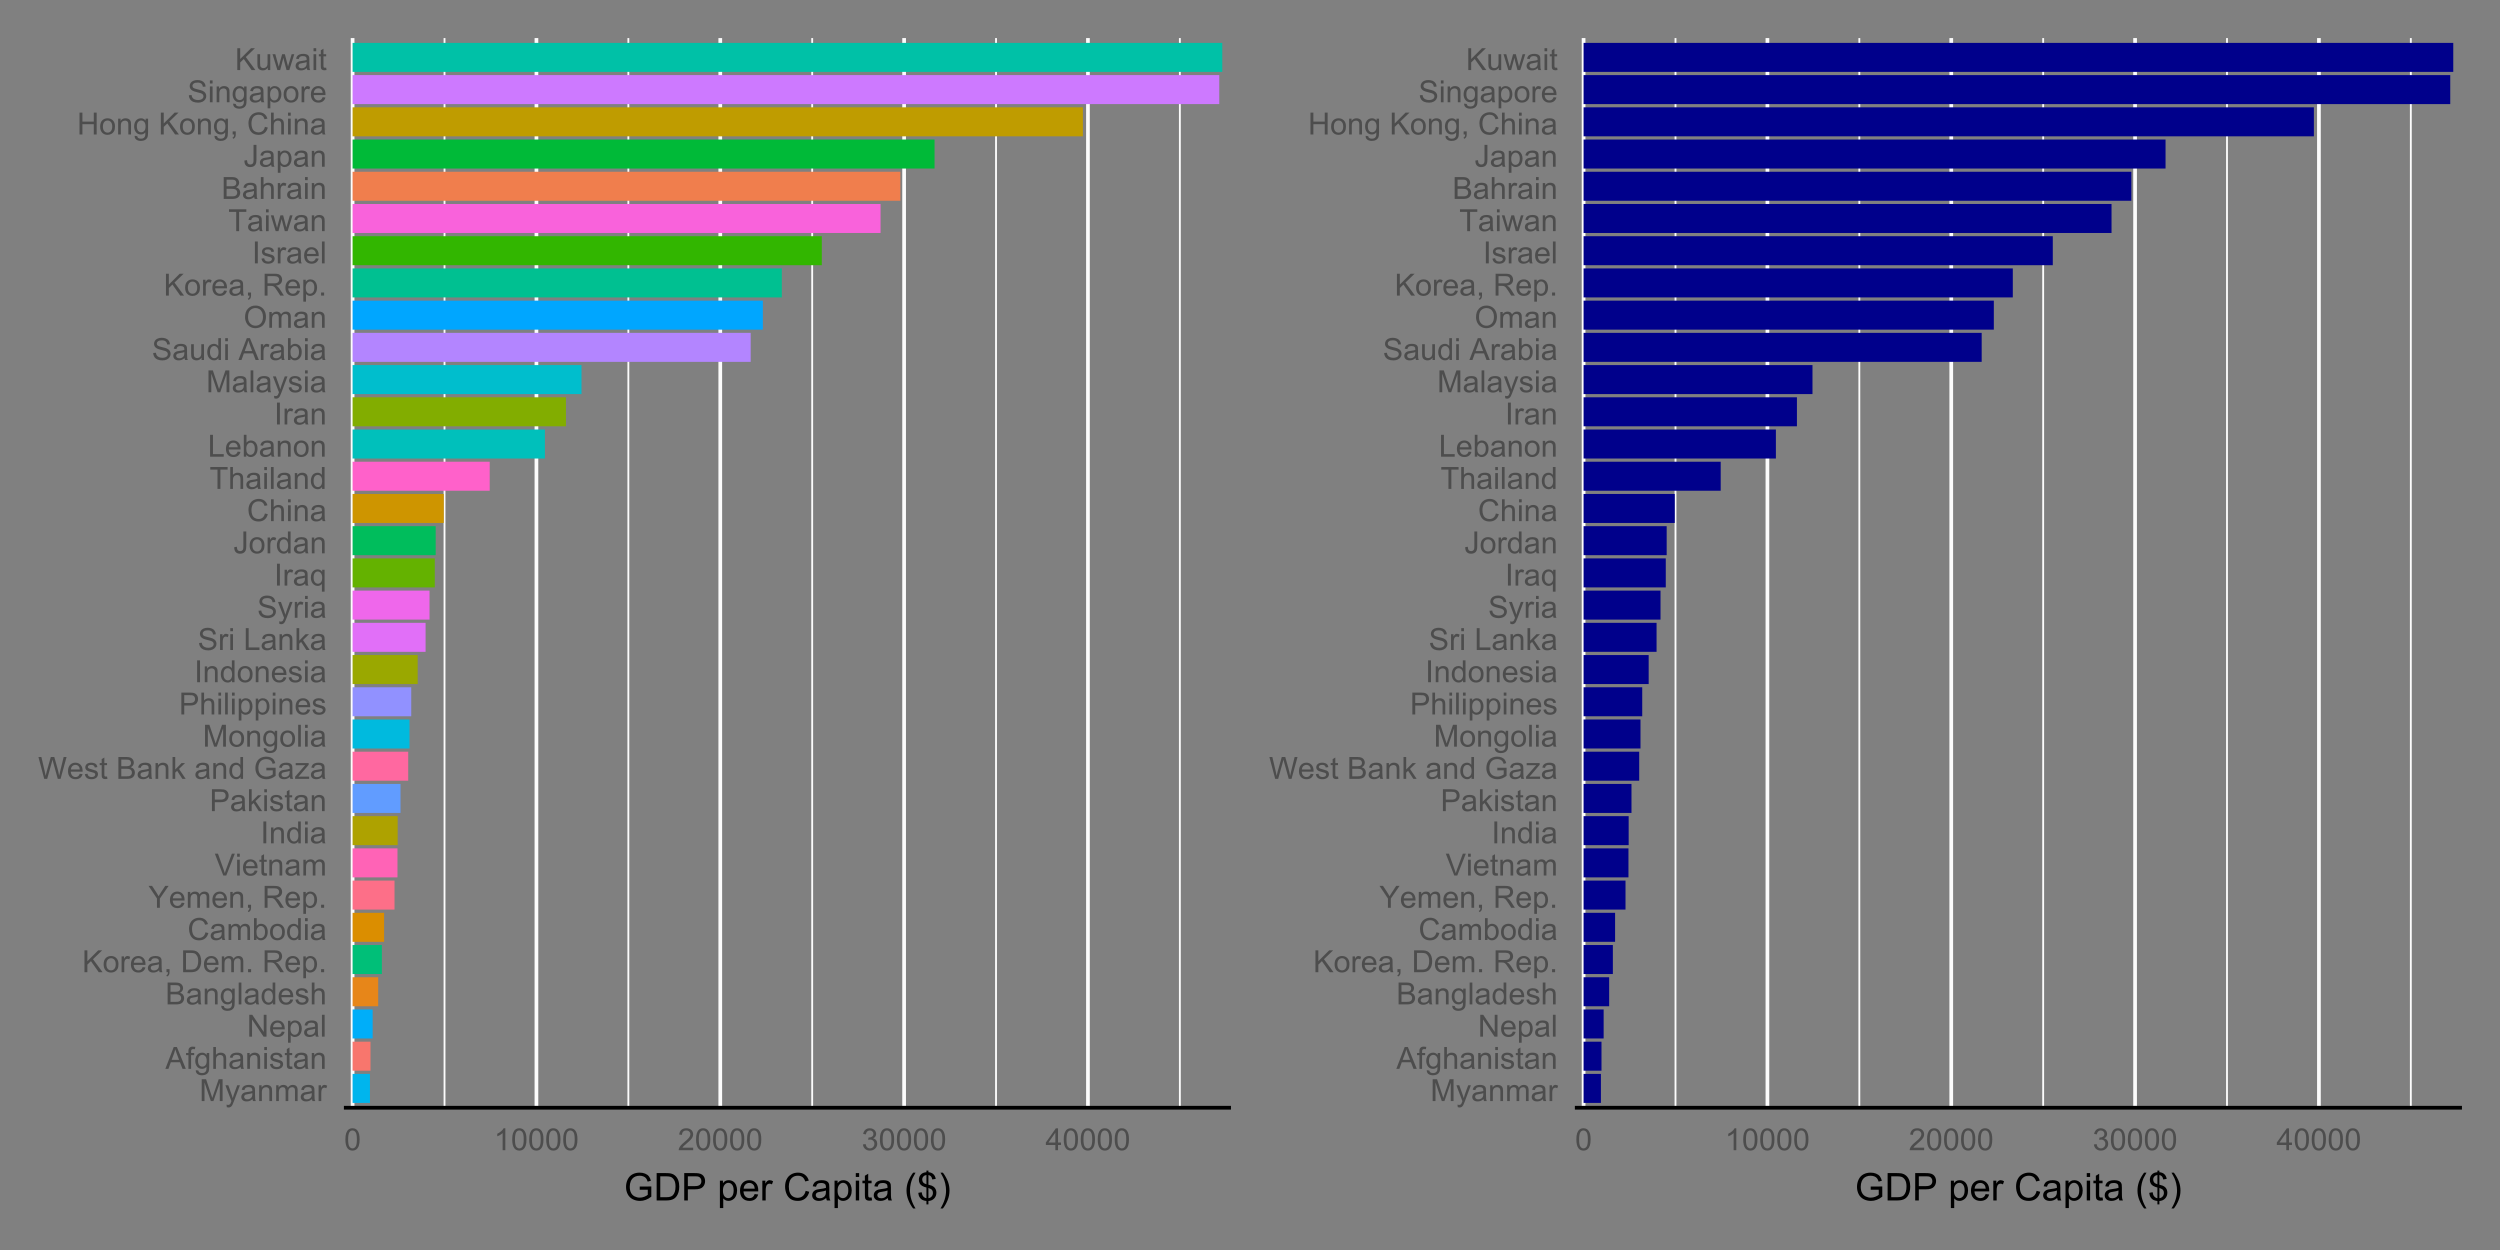 <?xml version="1.0" encoding="UTF-8"?>
<svg xmlns="http://www.w3.org/2000/svg" xmlns:xlink="http://www.w3.org/1999/xlink" width="720" height="360" viewBox="0 0 720 360">
<rect x="0" y="0" width="720" height="360" fill="#808080" stroke="none"/>
<defs>
<g>
<g id="glyph-0-0">
<path d="M 0.652 0 L 0.652 -6.301 L 1.906 -6.301 L 3.398 -1.84 C 3.535 -1.422 3.637 -1.113 3.699 -0.906 C 3.77 -1.137 3.883 -1.473 4.035 -1.918 L 5.543 -6.301 L 6.664 -6.301 L 6.664 0 L 5.859 0 L 5.859 -5.273 L 4.031 0 L 3.277 0 L 1.457 -5.363 L 1.457 0 Z M 0.652 0 "/>
</g>
<g id="glyph-0-1">
<path d="M 0.547 1.758 L 0.461 1.031 C 0.629 1.078 0.777 1.102 0.902 1.102 C 1.074 1.102 1.211 1.07 1.316 1.016 C 1.418 0.957 1.504 0.875 1.57 0.773 C 1.617 0.695 1.695 0.504 1.805 0.199 C 1.82 0.156 1.844 0.09 1.875 0.008 L 0.141 -4.562 L 0.977 -4.562 L 1.926 -1.922 C 2.047 -1.586 2.16 -1.234 2.258 -0.863 C 2.344 -1.219 2.449 -1.566 2.574 -1.902 L 3.551 -4.562 L 4.324 -4.562 L 2.586 0.078 C 2.402 0.578 2.258 0.926 2.152 1.113 C 2.016 1.367 1.859 1.555 1.68 1.672 C 1.504 1.793 1.289 1.852 1.043 1.852 C 0.895 1.852 0.73 1.82 0.547 1.758 Z M 0.547 1.758 "/>
</g>
<g id="glyph-0-2">
<path d="M 3.559 -0.562 C 3.27 -0.32 2.996 -0.148 2.73 -0.047 C 2.465 0.055 2.18 0.102 1.879 0.102 C 1.375 0.102 0.992 -0.02 0.723 -0.266 C 0.453 -0.508 0.316 -0.82 0.316 -1.203 C 0.316 -1.426 0.367 -1.629 0.469 -1.816 C 0.57 -2 0.707 -2.148 0.871 -2.262 C 1.035 -2.371 1.219 -2.457 1.426 -2.516 C 1.578 -2.555 1.809 -2.594 2.113 -2.629 C 2.738 -2.703 3.199 -2.793 3.492 -2.895 C 3.496 -3.004 3.496 -3.07 3.496 -3.098 C 3.496 -3.414 3.426 -3.637 3.277 -3.766 C 3.082 -3.938 2.789 -4.027 2.398 -4.027 C 2.035 -4.027 1.766 -3.961 1.594 -3.836 C 1.418 -3.707 1.289 -3.48 1.207 -3.16 L 0.453 -3.262 C 0.52 -3.586 0.633 -3.848 0.789 -4.047 C 0.949 -4.246 1.176 -4.398 1.473 -4.504 C 1.773 -4.613 2.117 -4.668 2.508 -4.668 C 2.898 -4.668 3.215 -4.621 3.461 -4.527 C 3.703 -4.438 3.883 -4.32 3.996 -4.184 C 4.109 -4.043 4.191 -3.867 4.238 -3.656 C 4.262 -3.523 4.273 -3.289 4.273 -2.945 L 4.273 -1.914 C 4.273 -1.191 4.293 -0.738 4.324 -0.547 C 4.359 -0.355 4.422 -0.176 4.52 0 L 3.711 0 C 3.633 -0.16 3.582 -0.348 3.559 -0.562 M 3.492 -2.289 C 3.211 -2.176 2.793 -2.078 2.23 -2 C 1.91 -1.953 1.688 -1.902 1.555 -1.844 C 1.422 -1.785 1.32 -1.703 1.25 -1.594 C 1.18 -1.48 1.145 -1.359 1.145 -1.227 C 1.145 -1.02 1.223 -0.848 1.379 -0.711 C 1.535 -0.57 1.762 -0.504 2.062 -0.504 C 2.359 -0.504 2.625 -0.566 2.859 -0.699 C 3.09 -0.828 3.262 -1.008 3.367 -1.234 C 3.453 -1.406 3.492 -1.664 3.492 -2.008 Z M 3.492 -2.289 "/>
</g>
<g id="glyph-0-3">
<path d="M 0.578 0 L 0.578 -4.562 L 1.277 -4.562 L 1.277 -3.914 C 1.609 -4.414 2.094 -4.668 2.727 -4.668 C 3.004 -4.668 3.258 -4.617 3.488 -4.52 C 3.719 -4.418 3.891 -4.289 4.004 -4.129 C 4.121 -3.969 4.199 -3.777 4.246 -3.559 C 4.273 -3.414 4.289 -3.164 4.289 -2.805 L 4.289 0 L 3.516 0 L 3.516 -2.777 C 3.516 -3.09 3.484 -3.328 3.426 -3.484 C 3.363 -3.641 3.258 -3.762 3.105 -3.855 C 2.953 -3.949 2.773 -3.996 2.566 -3.996 C 2.234 -3.996 1.953 -3.891 1.711 -3.684 C 1.473 -3.473 1.352 -3.078 1.352 -2.492 L 1.352 0 Z M 0.578 0 "/>
</g>
<g id="glyph-0-4">
<path d="M 0.578 0 L 0.578 -4.562 L 1.273 -4.562 L 1.273 -3.922 C 1.414 -4.148 1.605 -4.328 1.844 -4.461 C 2.082 -4.598 2.352 -4.668 2.656 -4.668 C 2.992 -4.668 3.27 -4.598 3.488 -4.457 C 3.703 -4.316 3.855 -4.121 3.945 -3.867 C 4.305 -4.398 4.773 -4.668 5.355 -4.668 C 5.805 -4.668 6.156 -4.543 6.398 -4.289 C 6.641 -4.039 6.762 -3.652 6.762 -3.133 L 6.762 0 L 5.996 0 L 5.996 -2.875 C 5.996 -3.184 5.969 -3.406 5.918 -3.543 C 5.867 -3.68 5.777 -3.789 5.645 -3.871 C 5.516 -3.953 5.359 -3.996 5.184 -3.996 C 4.859 -3.996 4.594 -3.891 4.383 -3.676 C 4.172 -3.461 4.066 -3.121 4.066 -2.652 L 4.066 0 L 3.293 0 L 3.293 -2.965 C 3.293 -3.309 3.227 -3.566 3.102 -3.738 C 2.977 -3.91 2.77 -3.996 2.484 -3.996 C 2.266 -3.996 2.066 -3.938 1.879 -3.824 C 1.695 -3.711 1.562 -3.543 1.477 -3.32 C 1.395 -3.102 1.352 -2.781 1.352 -2.367 L 1.352 0 Z M 0.578 0 "/>
</g>
<g id="glyph-0-5">
<path d="M 0.57 0 L 0.57 -4.562 L 1.266 -4.562 L 1.266 -3.871 C 1.445 -4.195 1.609 -4.41 1.758 -4.512 C 1.91 -4.613 2.074 -4.668 2.258 -4.668 C 2.516 -4.668 2.781 -4.582 3.051 -4.418 L 2.785 -3.699 C 2.594 -3.812 2.406 -3.867 2.219 -3.867 C 2.047 -3.867 1.895 -3.816 1.762 -3.715 C 1.629 -3.613 1.531 -3.473 1.473 -3.293 C 1.387 -3.016 1.344 -2.715 1.344 -2.391 L 1.344 0 Z M 0.57 0 "/>
</g>
<g id="glyph-0-6">
<path d="M -0.012 0 L 2.406 -6.301 L 3.305 -6.301 L 5.883 0 L 4.934 0 L 4.199 -1.906 L 1.562 -1.906 L 0.871 0 L -0.012 0 M 1.805 -2.586 L 3.941 -2.586 L 3.281 -4.332 C 3.082 -4.859 2.934 -5.297 2.836 -5.637 C 2.754 -5.234 2.641 -4.832 2.496 -4.434 Z M 1.805 -2.586 "/>
</g>
<g id="glyph-0-7">
<path d="M 0.766 0 L 0.766 -3.961 L 0.082 -3.961 L 0.082 -4.562 L 0.766 -4.562 L 0.766 -5.047 C 0.766 -5.355 0.793 -5.582 0.848 -5.73 C 0.922 -5.934 1.051 -6.094 1.238 -6.219 C 1.426 -6.344 1.691 -6.406 2.027 -6.406 C 2.246 -6.406 2.488 -6.383 2.75 -6.328 L 2.633 -5.656 C 2.473 -5.684 2.32 -5.699 2.18 -5.699 C 1.945 -5.699 1.777 -5.648 1.68 -5.547 C 1.582 -5.445 1.535 -5.258 1.535 -4.984 L 1.535 -4.562 L 2.422 -4.562 L 2.422 -3.961 L 1.535 -3.961 L 1.535 0 Z M 0.766 0 "/>
</g>
<g id="glyph-0-8">
<path d="M 0.438 0.379 L 1.191 0.488 C 1.223 0.723 1.309 0.891 1.453 0.996 C 1.645 1.141 1.906 1.211 2.238 1.211 C 2.598 1.211 2.875 1.141 3.066 0.996 C 3.262 0.855 3.395 0.652 3.465 0.395 C 3.504 0.238 3.523 -0.094 3.52 -0.598 C 3.18 -0.199 2.762 0 2.258 0 C 1.629 0 1.145 -0.227 0.801 -0.68 C 0.457 -1.133 0.285 -1.676 0.285 -2.309 C 0.285 -2.742 0.363 -3.145 0.52 -3.512 C 0.676 -3.879 0.906 -4.164 1.207 -4.367 C 1.504 -4.566 1.855 -4.668 2.262 -4.668 C 2.797 -4.668 3.242 -4.449 3.594 -4.012 L 3.594 -4.562 L 4.305 -4.562 L 4.305 -0.617 C 4.305 0.09 4.234 0.594 4.09 0.891 C 3.945 1.188 3.715 1.422 3.402 1.594 C 3.086 1.766 2.703 1.852 2.242 1.852 C 1.699 1.852 1.258 1.73 0.926 1.484 C 0.59 1.238 0.426 0.871 0.438 0.379 M 1.078 -2.363 C 1.078 -1.766 1.199 -1.328 1.434 -1.055 C 1.672 -0.777 1.973 -0.641 2.328 -0.641 C 2.684 -0.641 2.98 -0.777 3.223 -1.051 C 3.465 -1.324 3.582 -1.754 3.582 -2.336 C 3.582 -2.895 3.461 -3.316 3.211 -3.602 C 2.965 -3.883 2.664 -4.027 2.316 -4.027 C 1.973 -4.027 1.68 -3.887 1.441 -3.605 C 1.199 -3.328 1.078 -2.914 1.078 -2.363 Z M 1.078 -2.363 "/>
</g>
<g id="glyph-0-9">
<path d="M 0.578 0 L 0.578 -6.301 L 1.352 -6.301 L 1.352 -4.039 C 1.715 -4.457 2.168 -4.668 2.719 -4.668 C 3.059 -4.668 3.352 -4.602 3.602 -4.465 C 3.852 -4.332 4.027 -4.148 4.137 -3.914 C 4.242 -3.68 4.297 -3.34 4.297 -2.891 L 4.297 0 L 3.523 0 L 3.523 -2.891 C 3.523 -3.277 3.441 -3.559 3.273 -3.734 C 3.105 -3.914 2.867 -4 2.562 -4 C 2.332 -4 2.117 -3.941 1.914 -3.82 C 1.711 -3.703 1.57 -3.543 1.484 -3.34 C 1.398 -3.137 1.352 -2.855 1.352 -2.496 L 1.352 0 Z M 0.578 0 "/>
</g>
<g id="glyph-0-10">
<path d="M 0.586 -5.41 L 0.586 -6.301 L 1.359 -6.301 L 1.359 -5.41 L 0.586 -5.41 M 0.586 0 L 0.586 -4.562 L 1.359 -4.562 L 1.359 0 Z M 0.586 0 "/>
</g>
<g id="glyph-0-11">
<path d="M 0.27 -1.363 L 1.035 -1.484 C 1.078 -1.176 1.199 -0.941 1.395 -0.777 C 1.59 -0.613 1.863 -0.531 2.219 -0.531 C 2.574 -0.531 2.836 -0.605 3.008 -0.75 C 3.18 -0.895 3.266 -1.062 3.266 -1.258 C 3.266 -1.434 3.191 -1.57 3.039 -1.672 C 2.934 -1.742 2.668 -1.828 2.246 -1.934 C 1.68 -2.078 1.285 -2.199 1.066 -2.305 C 0.848 -2.41 0.684 -2.555 0.57 -2.738 C 0.457 -2.926 0.398 -3.129 0.398 -3.352 C 0.398 -3.555 0.445 -3.742 0.539 -3.918 C 0.633 -4.09 0.758 -4.234 0.918 -4.348 C 1.039 -4.438 1.203 -4.512 1.41 -4.574 C 1.621 -4.637 1.844 -4.668 2.078 -4.668 C 2.438 -4.668 2.754 -4.613 3.023 -4.512 C 3.293 -4.41 3.492 -4.27 3.621 -4.094 C 3.75 -3.918 3.84 -3.68 3.891 -3.387 L 3.133 -3.281 C 3.098 -3.52 3 -3.699 2.832 -3.832 C 2.668 -3.965 2.438 -4.031 2.137 -4.031 C 1.781 -4.031 1.527 -3.973 1.375 -3.855 C 1.223 -3.738 1.148 -3.598 1.148 -3.441 C 1.148 -3.34 1.18 -3.25 1.242 -3.172 C 1.305 -3.09 1.402 -3.02 1.539 -2.965 C 1.617 -2.938 1.844 -2.871 2.223 -2.766 C 2.77 -2.621 3.148 -2.5 3.367 -2.41 C 3.582 -2.316 3.754 -2.18 3.875 -2.004 C 4 -1.824 4.059 -1.605 4.062 -1.34 C 4.059 -1.082 3.984 -0.84 3.836 -0.613 C 3.684 -0.383 3.469 -0.207 3.184 -0.082 C 2.902 0.039 2.578 0.102 2.223 0.102 C 1.629 0.102 1.176 -0.02 0.867 -0.266 C 0.555 -0.512 0.355 -0.879 0.27 -1.363 Z M 0.27 -1.363 "/>
</g>
<g id="glyph-0-12">
<path d="M 2.27 -0.691 L 2.379 -0.008 C 2.164 0.039 1.969 0.059 1.797 0.059 C 1.516 0.059 1.297 0.016 1.145 -0.074 C 0.988 -0.16 0.879 -0.277 0.816 -0.422 C 0.754 -0.566 0.723 -0.871 0.723 -1.336 L 0.723 -3.961 L 0.156 -3.961 L 0.156 -4.562 L 0.723 -4.562 L 0.723 -5.695 L 1.492 -6.156 L 1.492 -4.562 L 2.27 -4.562 L 2.27 -3.961 L 1.492 -3.961 L 1.492 -1.293 C 1.492 -1.074 1.504 -0.93 1.531 -0.867 C 1.559 -0.805 1.602 -0.754 1.664 -0.719 C 1.727 -0.68 1.816 -0.66 1.93 -0.66 C 2.016 -0.66 2.129 -0.672 2.27 -0.691 Z M 2.27 -0.691 "/>
</g>
<g id="glyph-0-13">
<path d="M 0.672 0 L 0.672 -6.301 L 1.527 -6.301 L 4.836 -1.352 L 4.836 -6.301 L 5.633 -6.301 L 5.633 0 L 4.777 0 L 1.469 -4.949 L 1.469 0 Z M 0.672 0 "/>
</g>
<g id="glyph-0-14">
<path d="M 3.703 -1.469 L 4.504 -1.371 C 4.379 -0.902 4.145 -0.543 3.805 -0.285 C 3.461 -0.027 3.027 0.102 2.496 0.102 C 1.828 0.102 1.301 -0.102 0.91 -0.512 C 0.52 -0.926 0.32 -1.5 0.32 -2.242 C 0.32 -3.012 0.52 -3.605 0.914 -4.031 C 1.312 -4.453 1.824 -4.668 2.453 -4.668 C 3.062 -4.668 3.562 -4.457 3.949 -4.043 C 4.336 -3.629 4.527 -3.043 4.527 -2.289 C 4.527 -2.246 4.527 -2.176 4.523 -2.086 L 1.121 -2.086 C 1.148 -1.582 1.293 -1.199 1.547 -0.934 C 1.801 -0.664 2.121 -0.531 2.5 -0.531 C 2.785 -0.531 3.027 -0.605 3.227 -0.758 C 3.426 -0.906 3.586 -1.145 3.703 -1.469 M 1.164 -2.719 L 3.711 -2.719 C 3.68 -3.105 3.582 -3.391 3.422 -3.582 C 3.176 -3.883 2.855 -4.031 2.461 -4.031 C 2.105 -4.031 1.809 -3.91 1.566 -3.676 C 1.324 -3.438 1.191 -3.117 1.164 -2.719 Z M 1.164 -2.719 "/>
</g>
<g id="glyph-0-15">
<path d="M 0.578 1.75 L 0.578 -4.562 L 1.285 -4.562 L 1.285 -3.969 C 1.449 -4.203 1.637 -4.375 1.848 -4.492 C 2.059 -4.609 2.309 -4.668 2.609 -4.668 C 2.996 -4.668 3.34 -4.566 3.641 -4.367 C 3.938 -4.164 4.164 -3.883 4.312 -3.516 C 4.465 -3.152 4.543 -2.75 4.543 -2.316 C 4.543 -1.848 4.457 -1.43 4.289 -1.055 C 4.121 -0.68 3.879 -0.395 3.559 -0.195 C 3.242 0.004 2.906 0.102 2.551 0.102 C 2.293 0.102 2.062 0.047 1.859 -0.059 C 1.652 -0.168 1.484 -0.305 1.352 -0.473 L 1.352 1.75 L 0.578 1.75 M 1.281 -2.258 C 1.281 -1.668 1.398 -1.234 1.637 -0.953 C 1.875 -0.672 2.164 -0.531 2.5 -0.531 C 2.844 -0.531 3.141 -0.68 3.383 -0.969 C 3.629 -1.258 3.75 -1.711 3.75 -2.32 C 3.75 -2.902 3.633 -3.336 3.391 -3.625 C 3.152 -3.914 2.867 -4.059 2.535 -4.062 C 2.207 -4.059 1.914 -3.906 1.66 -3.598 C 1.406 -3.289 1.281 -2.844 1.281 -2.258 Z M 1.281 -2.258 "/>
</g>
<g id="glyph-0-16">
<path d="M 0.562 0 L 0.562 -6.301 L 1.336 -6.301 L 1.336 0 Z M 0.562 0 "/>
</g>
<g id="glyph-0-17">
<path d="M 0.645 0 L 0.645 -6.301 L 3.008 -6.301 C 3.488 -6.301 3.875 -6.234 4.164 -6.109 C 4.457 -5.98 4.684 -5.785 4.848 -5.52 C 5.016 -5.254 5.098 -4.977 5.098 -4.688 C 5.098 -4.418 5.023 -4.164 4.875 -3.926 C 4.73 -3.691 4.512 -3.496 4.215 -3.352 C 4.598 -3.238 4.891 -3.051 5.094 -2.781 C 5.297 -2.512 5.402 -2.191 5.402 -1.828 C 5.402 -1.531 5.34 -1.258 5.215 -1.004 C 5.09 -0.75 4.938 -0.555 4.754 -0.418 C 4.57 -0.281 4.34 -0.176 4.062 -0.105 C 3.785 -0.035 3.449 0 3.047 0 L 0.645 0 M 1.477 -3.652 L 2.84 -3.652 C 3.211 -3.652 3.477 -3.676 3.637 -3.727 C 3.848 -3.789 4.008 -3.895 4.113 -4.039 C 4.223 -4.184 4.273 -4.367 4.273 -4.59 C 4.273 -4.797 4.227 -4.98 4.125 -5.141 C 4.023 -5.301 3.883 -5.41 3.695 -5.469 C 3.508 -5.527 3.191 -5.555 2.738 -5.555 L 1.477 -5.555 L 1.477 -3.652 M 1.477 -0.742 L 3.047 -0.742 C 3.316 -0.742 3.504 -0.754 3.613 -0.773 C 3.805 -0.809 3.965 -0.863 4.094 -0.945 C 4.223 -1.027 4.328 -1.141 4.414 -1.297 C 4.496 -1.449 4.539 -1.625 4.539 -1.828 C 4.539 -2.062 4.477 -2.266 4.355 -2.438 C 4.238 -2.613 4.07 -2.734 3.855 -2.805 C 3.645 -2.875 3.336 -2.91 2.934 -2.91 L 1.477 -2.91 Z M 1.477 -0.742 "/>
</g>
<g id="glyph-0-18">
<path d="M 3.539 0 L 3.539 -0.574 C 3.25 -0.125 2.824 0.102 2.266 0.102 C 1.902 0.102 1.566 0.004 1.262 -0.199 C 0.957 -0.398 0.719 -0.68 0.551 -1.039 C 0.383 -1.398 0.301 -1.809 0.301 -2.277 C 0.301 -2.734 0.375 -3.145 0.527 -3.516 C 0.68 -3.887 0.906 -4.172 1.211 -4.371 C 1.516 -4.566 1.855 -4.668 2.23 -4.668 C 2.504 -4.668 2.75 -4.609 2.965 -4.492 C 3.18 -4.375 3.355 -4.227 3.488 -4.039 L 3.488 -6.301 L 4.258 -6.301 L 4.258 0 L 3.539 0 M 1.094 -2.277 C 1.094 -1.691 1.219 -1.258 1.465 -0.969 C 1.711 -0.676 2.004 -0.531 2.336 -0.531 C 2.676 -0.531 2.961 -0.672 3.199 -0.949 C 3.434 -1.223 3.555 -1.645 3.555 -2.211 C 3.555 -2.836 3.434 -3.297 3.191 -3.59 C 2.953 -3.879 2.656 -4.027 2.305 -4.027 C 1.961 -4.027 1.672 -3.887 1.441 -3.605 C 1.211 -3.324 1.094 -2.883 1.094 -2.277 Z M 1.094 -2.277 "/>
</g>
<g id="glyph-0-19">
<path d="M 0.645 0 L 0.645 -6.301 L 1.477 -6.301 L 1.477 -3.176 L 4.605 -6.301 L 5.738 -6.301 L 3.094 -3.746 L 5.852 0 L 4.754 0 L 2.508 -3.188 L 1.477 -2.184 L 1.477 0 Z M 0.645 0 "/>
</g>
<g id="glyph-0-20">
<path d="M 0.293 -2.281 C 0.293 -3.125 0.527 -3.754 0.996 -4.16 C 1.391 -4.496 1.867 -4.668 2.434 -4.668 C 3.059 -4.668 3.57 -4.461 3.969 -4.051 C 4.367 -3.641 4.566 -3.07 4.566 -2.348 C 4.566 -1.758 4.48 -1.297 4.305 -0.961 C 4.129 -0.625 3.871 -0.363 3.535 -0.176 C 3.199 0.012 2.832 0.102 2.434 0.102 C 1.793 0.102 1.277 -0.102 0.883 -0.512 C 0.488 -0.922 0.293 -1.512 0.293 -2.281 M 1.086 -2.281 C 1.086 -1.699 1.215 -1.258 1.469 -0.969 C 1.723 -0.68 2.047 -0.531 2.434 -0.531 C 2.816 -0.531 3.137 -0.68 3.391 -0.973 C 3.645 -1.262 3.773 -1.707 3.773 -2.309 C 3.773 -2.871 3.645 -3.301 3.387 -3.59 C 3.133 -3.879 2.812 -4.027 2.434 -4.027 C 2.047 -4.027 1.723 -3.883 1.469 -3.594 C 1.215 -3.305 1.086 -2.867 1.086 -2.281 Z M 1.086 -2.281 "/>
</g>
<g id="glyph-0-21">
<path d="M 0.781 0 L 0.781 -0.883 L 1.664 -0.883 L 1.664 0 C 1.664 0.324 1.605 0.586 1.492 0.785 C 1.375 0.984 1.195 1.137 0.945 1.246 L 0.73 0.914 C 0.895 0.844 1.016 0.738 1.09 0.598 C 1.168 0.461 1.211 0.262 1.219 0 Z M 0.781 0 "/>
</g>
<g id="glyph-0-22">
</g>
<g id="glyph-0-23">
<path d="M 0.68 0 L 0.68 -6.301 L 2.848 -6.301 C 3.34 -6.301 3.711 -6.27 3.969 -6.211 C 4.332 -6.125 4.641 -5.977 4.895 -5.758 C 5.227 -5.477 5.477 -5.117 5.641 -4.68 C 5.805 -4.246 5.887 -3.746 5.887 -3.184 C 5.887 -2.707 5.832 -2.281 5.719 -1.914 C 5.609 -1.543 5.465 -1.238 5.289 -0.996 C 5.113 -0.754 4.922 -0.562 4.715 -0.422 C 4.508 -0.285 4.258 -0.18 3.965 -0.109 C 3.672 -0.035 3.332 0 2.953 0 L 0.68 0 M 1.512 -0.742 L 2.859 -0.742 C 3.273 -0.742 3.598 -0.781 3.836 -0.859 C 4.07 -0.938 4.258 -1.047 4.398 -1.188 C 4.598 -1.383 4.75 -1.648 4.863 -1.984 C 4.973 -2.316 5.027 -2.723 5.027 -3.195 C 5.027 -3.855 4.918 -4.363 4.703 -4.715 C 4.488 -5.07 4.223 -5.305 3.914 -5.426 C 3.691 -5.512 3.332 -5.555 2.836 -5.555 L 1.512 -5.555 Z M 1.512 -0.742 "/>
</g>
<g id="glyph-0-24">
<path d="M 0.801 0 L 0.801 -0.883 L 1.68 -0.883 L 1.68 0 Z M 0.801 0 "/>
</g>
<g id="glyph-0-25">
<path d="M 0.691 0 L 0.691 -6.301 L 3.484 -6.301 C 4.047 -6.301 4.473 -6.242 4.766 -6.129 C 5.059 -6.016 5.289 -5.816 5.465 -5.531 C 5.641 -5.242 5.727 -4.926 5.727 -4.582 C 5.727 -4.133 5.582 -3.758 5.293 -3.449 C 5.004 -3.145 4.559 -2.949 3.953 -2.867 C 4.172 -2.762 4.34 -2.656 4.457 -2.551 C 4.699 -2.328 4.93 -2.051 5.148 -1.715 L 6.242 0 L 5.195 0 L 4.359 -1.312 C 4.117 -1.688 3.918 -1.977 3.762 -2.18 C 3.602 -2.379 3.461 -2.52 3.336 -2.602 C 3.211 -2.68 3.086 -2.734 2.957 -2.766 C 2.863 -2.789 2.707 -2.797 2.492 -2.797 L 1.527 -2.797 L 1.527 0 L 0.691 0 M 1.527 -3.52 L 3.316 -3.52 C 3.699 -3.52 3.996 -3.559 4.211 -3.637 C 4.426 -3.715 4.59 -3.844 4.699 -4.016 C 4.812 -4.188 4.867 -4.379 4.867 -4.582 C 4.867 -4.879 4.762 -5.125 4.543 -5.316 C 4.328 -5.508 3.984 -5.602 3.52 -5.602 L 1.527 -5.602 Z M 1.527 -3.52 "/>
</g>
<g id="glyph-0-26">
<path d="M 5.172 -2.207 L 6.008 -2 C 5.832 -1.312 5.52 -0.793 5.062 -0.434 C 4.609 -0.074 4.055 0.109 3.398 0.109 C 2.719 0.109 2.168 -0.031 1.742 -0.309 C 1.316 -0.582 0.992 -0.984 0.77 -1.508 C 0.551 -2.031 0.438 -2.594 0.438 -3.195 C 0.438 -3.852 0.562 -4.426 0.812 -4.914 C 1.066 -5.402 1.422 -5.773 1.883 -6.027 C 2.348 -6.281 2.855 -6.406 3.41 -6.406 C 4.043 -6.406 4.57 -6.246 5 -5.926 C 5.43 -5.605 5.73 -5.152 5.898 -4.57 L 5.078 -4.379 C 4.934 -4.836 4.723 -5.172 4.441 -5.379 C 4.164 -5.59 3.816 -5.695 3.395 -5.695 C 2.91 -5.695 2.504 -5.578 2.18 -5.344 C 1.855 -5.113 1.629 -4.801 1.496 -4.41 C 1.363 -4.02 1.297 -3.617 1.297 -3.203 C 1.297 -2.664 1.375 -2.199 1.531 -1.797 C 1.688 -1.398 1.93 -1.102 2.262 -0.902 C 2.59 -0.703 2.945 -0.605 3.332 -0.605 C 3.797 -0.605 4.191 -0.742 4.516 -1.008 C 4.84 -1.277 5.059 -1.68 5.172 -2.207 Z M 5.172 -2.207 "/>
</g>
<g id="glyph-0-27">
<path d="M 1.293 0 L 0.574 0 L 0.574 -6.301 L 1.348 -6.301 L 1.348 -4.051 C 1.676 -4.461 2.094 -4.668 2.602 -4.668 C 2.879 -4.668 3.145 -4.609 3.398 -4.496 C 3.648 -4.383 3.855 -4.223 4.016 -4.02 C 4.176 -3.816 4.305 -3.566 4.395 -3.277 C 4.488 -2.988 4.531 -2.68 4.531 -2.352 C 4.531 -1.57 4.34 -0.965 3.953 -0.539 C 3.566 -0.109 3.102 0.102 2.562 0.102 C 2.023 0.102 1.602 -0.121 1.293 -0.57 L 1.293 0 M 1.285 -2.316 C 1.285 -1.77 1.359 -1.375 1.508 -1.129 C 1.75 -0.73 2.082 -0.531 2.496 -0.531 C 2.836 -0.531 3.125 -0.68 3.375 -0.973 C 3.621 -1.266 3.742 -1.703 3.742 -2.285 C 3.742 -2.883 3.625 -3.32 3.387 -3.605 C 3.152 -3.891 2.867 -4.031 2.531 -4.031 C 2.191 -4.031 1.902 -3.883 1.656 -3.59 C 1.406 -3.297 1.285 -2.871 1.285 -2.316 Z M 1.285 -2.316 "/>
</g>
<g id="glyph-0-28">
<path d="M 2.453 0 L 2.453 -2.668 L 0.027 -6.301 L 1.039 -6.301 L 2.281 -4.398 C 2.512 -4.043 2.723 -3.691 2.922 -3.336 C 3.109 -3.664 3.34 -4.035 3.609 -4.445 L 4.828 -6.301 L 5.801 -6.301 L 3.289 -2.668 L 3.289 0 Z M 2.453 0 "/>
</g>
<g id="glyph-0-29">
<path d="M 2.48 0 L 0.039 -6.301 L 0.941 -6.301 L 2.578 -1.723 C 2.711 -1.355 2.82 -1.012 2.91 -0.691 C 3.008 -1.035 3.121 -1.379 3.25 -1.723 L 4.949 -6.301 L 5.801 -6.301 L 3.336 0 Z M 2.48 0 "/>
</g>
<g id="glyph-0-30">
<path d="M 0.82 0 L 0.82 -6.301 L 1.656 -6.301 L 1.656 0 Z M 0.82 0 "/>
</g>
<g id="glyph-0-31">
<path d="M 0.68 0 L 0.68 -6.301 L 3.055 -6.301 C 3.473 -6.301 3.793 -6.277 4.012 -6.238 C 4.324 -6.188 4.582 -6.09 4.789 -5.945 C 5 -5.801 5.168 -5.598 5.297 -5.336 C 5.422 -5.074 5.488 -4.789 5.488 -4.477 C 5.488 -3.941 5.316 -3.488 4.977 -3.117 C 4.637 -2.746 4.02 -2.562 3.129 -2.562 L 1.512 -2.562 L 1.512 0 L 0.68 0 M 1.512 -3.305 L 3.141 -3.305 C 3.68 -3.305 4.062 -3.406 4.289 -3.605 C 4.516 -3.805 4.629 -4.086 4.629 -4.453 C 4.629 -4.715 4.562 -4.941 4.43 -5.129 C 4.293 -5.316 4.121 -5.441 3.902 -5.5 C 3.762 -5.539 3.504 -5.555 3.125 -5.555 L 1.512 -5.555 Z M 1.512 -3.305 "/>
</g>
<g id="glyph-0-32">
<path d="M 0.586 0 L 0.586 -6.301 L 1.359 -6.301 L 1.359 -2.707 L 3.188 -4.562 L 4.188 -4.562 L 2.445 -2.871 L 4.367 0 L 3.41 0 L 1.902 -2.332 L 1.359 -1.809 L 1.359 0 Z M 0.586 0 "/>
</g>
<g id="glyph-0-33">
<path d="M 1.777 0 L 0.109 -6.301 L 0.961 -6.301 L 1.922 -2.172 C 2.023 -1.738 2.113 -1.309 2.188 -0.883 C 2.348 -1.555 2.441 -1.941 2.469 -2.047 L 3.668 -6.301 L 4.676 -6.301 L 5.578 -3.109 C 5.805 -2.32 5.969 -1.578 6.066 -0.883 C 6.148 -1.277 6.254 -1.734 6.383 -2.25 L 7.371 -6.301 L 8.207 -6.301 L 6.48 0 L 5.676 0 L 4.348 -4.801 C 4.238 -5.199 4.172 -5.445 4.152 -5.539 C 4.086 -5.25 4.023 -5.004 3.965 -4.801 L 2.629 0 Z M 1.777 0 "/>
</g>
<g id="glyph-0-34">
<path d="M 3.625 -2.469 L 3.625 -3.211 L 6.297 -3.215 L 6.297 -0.875 C 5.887 -0.551 5.461 -0.305 5.027 -0.141 C 4.594 0.023 4.145 0.109 3.688 0.109 C 3.066 0.109 2.504 -0.023 2 -0.289 C 1.496 -0.555 1.113 -0.938 0.855 -1.441 C 0.598 -1.941 0.469 -2.5 0.469 -3.121 C 0.469 -3.734 0.598 -4.305 0.852 -4.836 C 1.109 -5.367 1.477 -5.762 1.961 -6.02 C 2.441 -6.277 2.996 -6.406 3.621 -6.406 C 4.078 -6.406 4.488 -6.332 4.859 -6.184 C 5.227 -6.039 5.516 -5.832 5.723 -5.57 C 5.934 -5.305 6.09 -4.961 6.199 -4.539 L 5.449 -4.332 C 5.355 -4.652 5.238 -4.902 5.098 -5.086 C 4.957 -5.27 4.754 -5.418 4.496 -5.527 C 4.234 -5.637 3.945 -5.695 3.625 -5.695 C 3.246 -5.695 2.918 -5.637 2.637 -5.52 C 2.359 -5.402 2.137 -5.25 1.965 -5.062 C 1.797 -4.871 1.664 -4.664 1.57 -4.438 C 1.406 -4.051 1.328 -3.625 1.328 -3.172 C 1.328 -2.609 1.426 -2.141 1.617 -1.762 C 1.812 -1.383 2.094 -1.102 2.461 -0.918 C 2.832 -0.734 3.223 -0.645 3.641 -0.645 C 4 -0.645 4.352 -0.715 4.695 -0.852 C 5.039 -0.992 5.301 -1.141 5.477 -1.297 L 5.477 -2.469 Z M 3.625 -2.469 "/>
</g>
<g id="glyph-0-35">
<path d="M 0.172 0 L 0.172 -0.629 L 3.078 -3.961 C 2.746 -3.945 2.457 -3.938 2.203 -3.938 L 0.344 -3.938 L 0.344 -4.562 L 4.074 -4.562 L 4.074 -4.051 L 1.602 -1.156 L 1.125 -0.629 C 1.473 -0.652 1.797 -0.664 2.102 -0.664 L 4.211 -0.664 L 4.211 0 Z M 0.172 0 "/>
</g>
<g id="glyph-0-36">
<path d="M 0.395 -2.023 L 1.18 -2.094 C 1.219 -1.777 1.305 -1.52 1.441 -1.316 C 1.578 -1.113 1.789 -0.953 2.074 -0.828 C 2.363 -0.703 2.684 -0.641 3.043 -0.641 C 3.359 -0.641 3.641 -0.688 3.883 -0.781 C 4.129 -0.875 4.309 -1.008 4.43 -1.172 C 4.547 -1.336 4.605 -1.516 4.605 -1.711 C 4.605 -1.906 4.551 -2.082 4.434 -2.227 C 4.32 -2.375 4.129 -2.5 3.867 -2.602 C 3.699 -2.664 3.324 -2.77 2.746 -2.906 C 2.168 -3.047 1.762 -3.176 1.531 -3.301 C 1.23 -3.457 1.004 -3.652 0.855 -3.887 C 0.711 -4.121 0.637 -4.383 0.637 -4.672 C 0.637 -4.988 0.727 -5.285 0.906 -5.562 C 1.086 -5.84 1.352 -6.047 1.699 -6.191 C 2.043 -6.336 2.43 -6.406 2.852 -6.406 C 3.32 -6.406 3.73 -6.332 4.09 -6.18 C 4.445 -6.031 4.719 -5.809 4.91 -5.516 C 5.102 -5.227 5.207 -4.895 5.219 -4.523 L 4.422 -4.465 C 4.379 -4.863 4.234 -5.164 3.984 -5.367 C 3.738 -5.57 3.371 -5.672 2.887 -5.672 C 2.383 -5.672 2.016 -5.578 1.785 -5.395 C 1.555 -5.211 1.441 -4.988 1.441 -4.727 C 1.441 -4.5 1.52 -4.312 1.684 -4.168 C 1.844 -4.023 2.266 -3.871 2.941 -3.719 C 3.617 -3.566 4.082 -3.434 4.336 -3.316 C 4.703 -3.148 4.973 -2.934 5.148 -2.676 C 5.324 -2.414 5.41 -2.117 5.41 -1.777 C 5.41 -1.445 5.312 -1.129 5.121 -0.832 C 4.93 -0.535 4.652 -0.305 4.293 -0.141 C 3.934 0.023 3.531 0.109 3.082 0.109 C 2.512 0.109 2.031 0.023 1.648 -0.141 C 1.262 -0.309 0.961 -0.559 0.742 -0.891 C 0.523 -1.227 0.406 -1.602 0.395 -2.023 Z M 0.395 -2.023 "/>
</g>
<g id="glyph-0-37">
<path d="M 0.645 0 L 0.645 -6.301 L 1.477 -6.301 L 1.477 -0.742 L 4.582 -0.742 L 4.582 0 Z M 0.645 0 "/>
</g>
<g id="glyph-0-38">
<path d="M 3.488 1.75 L 3.488 -0.484 C 3.367 -0.316 3.199 -0.176 2.984 -0.062 C 2.77 0.047 2.539 0.102 2.293 0.102 C 1.754 0.102 1.285 -0.113 0.895 -0.547 C 0.504 -0.977 0.309 -1.57 0.309 -2.324 C 0.309 -2.781 0.391 -3.195 0.547 -3.559 C 0.707 -3.922 0.938 -4.199 1.238 -4.387 C 1.543 -4.574 1.875 -4.668 2.234 -4.668 C 2.797 -4.668 3.242 -4.43 3.566 -3.953 L 3.566 -4.562 L 4.262 -4.562 L 4.262 1.75 L 3.488 1.75 M 1.105 -2.293 C 1.105 -1.707 1.227 -1.266 1.473 -0.973 C 1.719 -0.68 2.016 -0.531 2.359 -0.531 C 2.688 -0.531 2.973 -0.672 3.211 -0.953 C 3.449 -1.23 3.566 -1.656 3.566 -2.227 C 3.566 -2.832 3.441 -3.289 3.191 -3.598 C 2.941 -3.902 2.645 -4.055 2.309 -4.055 C 1.973 -4.055 1.688 -3.914 1.453 -3.629 C 1.223 -3.344 1.105 -2.898 1.105 -2.293 Z M 1.105 -2.293 "/>
</g>
<g id="glyph-0-39">
<path d="M 0.254 -1.789 L 1.004 -1.891 C 1.027 -1.41 1.117 -1.078 1.277 -0.902 C 1.438 -0.727 1.66 -0.637 1.941 -0.637 C 2.152 -0.637 2.332 -0.684 2.484 -0.781 C 2.637 -0.875 2.738 -1.008 2.797 -1.172 C 2.855 -1.336 2.883 -1.598 2.883 -1.961 L 2.883 -6.301 L 3.719 -6.301 L 3.719 -2.008 C 3.719 -1.48 3.652 -1.07 3.527 -0.781 C 3.398 -0.492 3.195 -0.273 2.918 -0.121 C 2.645 0.031 2.32 0.109 1.945 0.109 C 1.395 0.109 0.969 -0.051 0.676 -0.371 C 0.383 -0.688 0.242 -1.16 0.254 -1.789 Z M 0.254 -1.789 "/>
</g>
<g id="glyph-0-40">
<path d="M 2.281 0 L 2.281 -5.555 L 0.207 -5.555 L 0.207 -6.301 L 5.199 -6.301 L 5.199 -5.555 L 3.117 -5.555 L 3.117 0 Z M 2.281 0 "/>
</g>
<g id="glyph-0-41">
<path d="M 3.57 0 L 3.57 -0.672 C 3.215 -0.156 2.734 0.102 2.121 0.102 C 1.852 0.102 1.602 0.051 1.367 -0.051 C 1.137 -0.156 0.961 -0.285 0.848 -0.441 C 0.734 -0.598 0.656 -0.789 0.609 -1.016 C 0.578 -1.164 0.562 -1.406 0.562 -1.734 L 0.562 -4.562 L 1.336 -4.562 L 1.336 -2.031 C 1.336 -1.629 1.352 -1.355 1.383 -1.215 C 1.434 -1.012 1.535 -0.852 1.691 -0.738 C 1.852 -0.621 2.047 -0.562 2.277 -0.562 C 2.508 -0.562 2.727 -0.621 2.93 -0.742 C 3.133 -0.859 3.277 -1.023 3.363 -1.227 C 3.445 -1.43 3.488 -1.73 3.488 -2.117 L 3.488 -4.562 L 4.262 -4.562 L 4.262 0 Z M 3.57 0 "/>
</g>
<g id="glyph-0-42">
<path d="M 0.426 -3.066 C 0.426 -4.113 0.707 -4.934 1.266 -5.523 C 1.828 -6.113 2.555 -6.41 3.441 -6.41 C 4.023 -6.41 4.547 -6.273 5.016 -5.996 C 5.48 -5.715 5.836 -5.328 6.082 -4.832 C 6.328 -4.336 6.449 -3.77 6.449 -3.141 C 6.449 -2.504 6.32 -1.93 6.062 -1.426 C 5.805 -0.922 5.441 -0.539 4.969 -0.281 C 4.496 -0.023 3.984 0.109 3.438 0.109 C 2.844 0.109 2.316 -0.035 1.848 -0.32 C 1.379 -0.609 1.027 -1 0.785 -1.496 C 0.547 -1.992 0.426 -2.516 0.426 -3.066 M 1.285 -3.055 C 1.285 -2.297 1.488 -1.699 1.898 -1.262 C 2.305 -0.824 2.816 -0.605 3.434 -0.605 C 4.062 -0.605 4.578 -0.828 4.98 -1.266 C 5.387 -1.707 5.59 -2.336 5.59 -3.145 C 5.59 -3.656 5.504 -4.105 5.332 -4.488 C 5.156 -4.871 4.902 -5.168 4.57 -5.379 C 4.234 -5.59 3.863 -5.695 3.445 -5.695 C 2.855 -5.695 2.348 -5.492 1.922 -5.086 C 1.496 -4.68 1.285 -4.004 1.285 -3.055 Z M 1.285 -3.055 "/>
</g>
<g id="glyph-0-43">
<path d="M 1.422 0 L 0.027 -4.562 L 0.824 -4.562 L 1.551 -1.93 L 1.82 -0.949 C 1.832 -1 1.914 -1.312 2.059 -1.891 L 2.785 -4.562 L 3.578 -4.562 L 4.262 -1.918 L 4.492 -1.043 L 4.754 -1.926 L 5.535 -4.562 L 6.285 -4.562 L 4.859 0 L 4.055 0 L 3.332 -2.734 L 3.152 -3.512 L 2.23 0 Z M 1.422 0 "/>
</g>
<g id="glyph-0-44">
<path d="M 0.703 0 L 0.703 -6.301 L 1.539 -6.301 L 1.539 -3.711 L 4.812 -3.711 L 4.812 -6.301 L 5.645 -6.301 L 5.645 0 L 4.812 0 L 4.812 -2.969 L 1.539 -2.969 L 1.539 0 Z M 0.703 0 "/>
</g>
<g id="glyph-0-45">
<path d="M 0.367 -3.105 C 0.367 -3.852 0.441 -4.449 0.594 -4.906 C 0.75 -5.359 0.977 -5.711 1.277 -5.957 C 1.582 -6.203 1.961 -6.324 2.418 -6.324 C 2.758 -6.324 3.055 -6.258 3.309 -6.121 C 3.562 -5.984 3.773 -5.789 3.941 -5.531 C 4.105 -5.277 4.238 -4.965 4.332 -4.594 C 4.426 -4.227 4.473 -3.73 4.473 -3.105 C 4.473 -2.367 4.398 -1.77 4.246 -1.316 C 4.094 -0.863 3.867 -0.512 3.562 -0.266 C 3.262 -0.016 2.879 0.109 2.418 0.109 C 1.812 0.109 1.336 -0.109 0.988 -0.547 C 0.574 -1.07 0.367 -1.922 0.367 -3.105 M 1.16 -3.105 C 1.16 -2.074 1.281 -1.383 1.523 -1.043 C 1.766 -0.699 2.062 -0.527 2.418 -0.527 C 2.773 -0.527 3.074 -0.699 3.316 -1.043 C 3.559 -1.387 3.68 -2.074 3.68 -3.105 C 3.68 -4.145 3.559 -4.832 3.316 -5.172 C 3.074 -5.516 2.773 -5.684 2.41 -5.684 C 2.055 -5.684 1.773 -5.535 1.559 -5.234 C 1.293 -4.852 1.16 -4.141 1.16 -3.105 Z M 1.16 -3.105 "/>
</g>
<g id="glyph-0-46">
<path d="M 3.277 0 L 2.504 0 L 2.504 -4.93 C 2.32 -4.75 2.074 -4.574 1.773 -4.395 C 1.469 -4.219 1.199 -4.086 0.957 -3.996 L 0.957 -4.742 C 1.391 -4.945 1.77 -5.195 2.094 -5.484 C 2.418 -5.773 2.645 -6.055 2.781 -6.324 L 3.277 -6.324 Z M 3.277 0 "/>
</g>
<g id="glyph-0-47">
<path d="M 4.43 -0.742 L 4.43 0 L 0.266 0 C 0.262 -0.188 0.289 -0.367 0.355 -0.539 C 0.461 -0.82 0.633 -1.102 0.867 -1.375 C 1.098 -1.648 1.438 -1.969 1.879 -2.328 C 2.562 -2.891 3.023 -3.336 3.266 -3.664 C 3.508 -3.992 3.625 -4.301 3.625 -4.594 C 3.625 -4.898 3.516 -5.16 3.297 -5.367 C 3.078 -5.578 2.793 -5.684 2.441 -5.684 C 2.066 -5.684 1.77 -5.574 1.547 -5.352 C 1.324 -5.125 1.211 -4.816 1.207 -4.422 L 0.414 -4.504 C 0.469 -5.098 0.672 -5.547 1.027 -5.859 C 1.383 -6.168 1.859 -6.324 2.457 -6.324 C 3.062 -6.324 3.539 -6.156 3.895 -5.824 C 4.246 -5.488 4.422 -5.07 4.422 -4.578 C 4.422 -4.324 4.371 -4.078 4.266 -3.832 C 4.164 -3.59 3.992 -3.332 3.754 -3.062 C 3.516 -2.793 3.117 -2.426 2.562 -1.957 C 2.098 -1.566 1.801 -1.301 1.668 -1.164 C 1.535 -1.023 1.426 -0.883 1.34 -0.742 Z M 4.43 -0.742 "/>
</g>
<g id="glyph-0-48">
<path d="M 0.371 -1.664 L 1.145 -1.766 C 1.23 -1.328 1.383 -1.012 1.598 -0.82 C 1.809 -0.625 2.07 -0.527 2.375 -0.527 C 2.738 -0.527 3.047 -0.656 3.297 -0.906 C 3.547 -1.16 3.672 -1.473 3.676 -1.844 C 3.672 -2.199 3.559 -2.492 3.324 -2.723 C 3.094 -2.953 2.797 -3.066 2.441 -3.066 C 2.293 -3.066 2.113 -3.039 1.895 -2.98 L 1.98 -3.66 C 2.031 -3.656 2.074 -3.652 2.105 -3.652 C 2.434 -3.652 2.73 -3.738 2.996 -3.91 C 3.258 -4.082 3.391 -4.348 3.391 -4.703 C 3.391 -4.988 3.293 -5.223 3.102 -5.41 C 2.91 -5.598 2.664 -5.688 2.359 -5.688 C 2.059 -5.688 1.809 -5.594 1.605 -5.406 C 1.406 -5.215 1.277 -4.934 1.219 -4.555 L 0.445 -4.691 C 0.543 -5.211 0.758 -5.613 1.09 -5.898 C 1.426 -6.184 1.844 -6.324 2.344 -6.324 C 2.688 -6.324 3.004 -6.25 3.293 -6.105 C 3.582 -5.957 3.801 -5.754 3.957 -5.5 C 4.109 -5.246 4.184 -4.973 4.184 -4.688 C 4.184 -4.414 4.113 -4.168 3.965 -3.945 C 3.82 -3.723 3.605 -3.543 3.316 -3.41 C 3.691 -3.324 3.98 -3.148 4.184 -2.875 C 4.391 -2.605 4.496 -2.266 4.496 -1.859 C 4.496 -1.312 4.293 -0.844 3.895 -0.461 C 3.492 -0.078 2.984 0.113 2.371 0.113 C 1.82 0.113 1.359 -0.055 0.996 -0.383 C 0.629 -0.711 0.422 -1.141 0.371 -1.664 Z M 0.371 -1.664 "/>
</g>
<g id="glyph-0-49">
<path d="M 2.844 0 L 2.844 -1.508 L 0.113 -1.508 L 0.113 -2.219 L 2.988 -6.301 L 3.617 -6.301 L 3.617 -2.219 L 4.469 -2.219 L 4.469 -1.508 L 3.617 -1.508 L 3.617 0 L 2.844 0 M 2.844 -2.219 L 2.844 -5.059 L 0.871 -2.219 Z M 2.844 -2.219 "/>
</g>
<g id="glyph-1-0">
<path d="M 4.531 -3.09 L 4.531 -4.012 L 7.867 -4.016 L 7.867 -1.094 C 7.355 -0.688 6.828 -0.379 6.285 -0.176 C 5.738 0.031 5.18 0.133 4.609 0.133 C 3.836 0.133 3.133 -0.031 2.5 -0.363 C 1.867 -0.695 1.391 -1.172 1.07 -1.801 C 0.746 -2.426 0.586 -3.125 0.586 -3.898 C 0.586 -4.664 0.746 -5.383 1.066 -6.047 C 1.387 -6.711 1.848 -7.203 2.449 -7.523 C 3.051 -7.848 3.742 -8.008 4.527 -8.008 C 5.098 -8.008 5.613 -7.918 6.07 -7.73 C 6.531 -7.547 6.895 -7.289 7.156 -6.961 C 7.414 -6.633 7.613 -6.203 7.75 -5.672 L 6.812 -5.414 C 6.691 -5.816 6.547 -6.129 6.371 -6.359 C 6.195 -6.59 5.945 -6.773 5.617 -6.91 C 5.293 -7.047 4.93 -7.117 4.531 -7.117 C 4.059 -7.117 3.645 -7.043 3.297 -6.898 C 2.949 -6.754 2.672 -6.562 2.457 -6.328 C 2.246 -6.09 2.078 -5.832 1.961 -5.547 C 1.762 -5.062 1.66 -4.531 1.66 -3.965 C 1.66 -3.262 1.781 -2.676 2.023 -2.203 C 2.266 -1.73 2.617 -1.379 3.078 -1.148 C 3.539 -0.922 4.031 -0.805 4.551 -0.805 C 5 -0.805 5.441 -0.891 5.871 -1.066 C 6.301 -1.238 6.625 -1.426 6.848 -1.621 L 6.848 -3.09 Z M 4.531 -3.09 "/>
</g>
<g id="glyph-1-1">
<path d="M 0.848 0 L 0.848 -7.875 L 3.562 -7.875 C 4.172 -7.875 4.641 -7.836 4.961 -7.762 C 5.414 -7.656 5.801 -7.469 6.117 -7.195 C 6.531 -6.848 6.844 -6.398 7.051 -5.852 C 7.254 -5.305 7.359 -4.684 7.359 -3.98 C 7.359 -3.383 7.289 -2.852 7.148 -2.391 C 7.008 -1.93 6.832 -1.547 6.613 -1.242 C 6.395 -0.941 6.156 -0.703 5.895 -0.527 C 5.637 -0.355 5.32 -0.223 4.953 -0.133 C 4.586 -0.043 4.168 0 3.691 0 L 0.848 0 M 1.891 -0.93 L 3.57 -0.93 C 4.09 -0.93 4.5 -0.977 4.793 -1.074 C 5.09 -1.172 5.324 -1.309 5.5 -1.484 C 5.746 -1.73 5.941 -2.062 6.078 -2.48 C 6.215 -2.895 6.285 -3.402 6.285 -3.996 C 6.285 -4.82 6.148 -5.453 5.879 -5.895 C 5.609 -6.336 5.281 -6.633 4.895 -6.785 C 4.613 -6.891 4.164 -6.945 3.547 -6.945 L 1.891 -6.945 Z M 1.891 -0.93 "/>
</g>
<g id="glyph-1-2">
<path d="M 0.848 0 L 0.848 -7.875 L 3.82 -7.875 C 4.34 -7.875 4.742 -7.848 5.016 -7.797 C 5.402 -7.734 5.727 -7.613 5.988 -7.43 C 6.25 -7.25 6.461 -6.996 6.621 -6.672 C 6.777 -6.344 6.859 -5.988 6.859 -5.598 C 6.859 -4.926 6.645 -4.359 6.219 -3.898 C 5.793 -3.434 5.023 -3.203 3.91 -3.203 L 1.891 -3.203 L 1.891 0 L 0.848 0 M 1.891 -4.129 L 3.926 -4.129 C 4.598 -4.129 5.078 -4.254 5.359 -4.508 C 5.645 -4.758 5.785 -5.109 5.785 -5.562 C 5.785 -5.895 5.703 -6.176 5.535 -6.41 C 5.367 -6.645 5.148 -6.801 4.875 -6.875 C 4.703 -6.922 4.379 -6.945 3.906 -6.945 L 1.891 -6.945 Z M 1.891 -4.129 "/>
</g>
<g id="glyph-1-3">
</g>
<g id="glyph-1-4">
<path d="M 0.727 2.188 L 0.727 -5.703 L 1.605 -5.703 L 1.605 -4.961 C 1.812 -5.254 2.047 -5.469 2.309 -5.617 C 2.57 -5.762 2.887 -5.832 3.262 -5.832 C 3.746 -5.832 4.176 -5.707 4.551 -5.457 C 4.922 -5.207 5.203 -4.852 5.391 -4.395 C 5.582 -3.941 5.676 -3.438 5.676 -2.895 C 5.676 -2.312 5.574 -1.785 5.363 -1.32 C 5.152 -0.852 4.848 -0.492 4.449 -0.246 C 4.051 0.004 3.633 0.129 3.191 0.129 C 2.867 0.129 2.578 0.062 2.324 -0.074 C 2.066 -0.211 1.855 -0.383 1.691 -0.59 L 1.691 2.188 L 0.727 2.188 M 1.602 -2.82 C 1.602 -2.086 1.75 -1.543 2.047 -1.191 C 2.344 -0.84 2.703 -0.664 3.125 -0.664 C 3.555 -0.664 3.922 -0.848 4.23 -1.211 C 4.535 -1.574 4.688 -2.137 4.688 -2.898 C 4.688 -3.629 4.539 -4.172 4.242 -4.531 C 3.941 -4.895 3.586 -5.074 3.168 -5.074 C 2.758 -5.074 2.395 -4.883 2.074 -4.5 C 1.758 -4.113 1.602 -3.555 1.602 -2.82 Z M 1.602 -2.82 "/>
</g>
<g id="glyph-1-5">
<path d="M 4.629 -1.836 L 5.629 -1.715 C 5.473 -1.129 5.18 -0.676 4.754 -0.355 C 4.328 -0.031 3.781 0.129 3.121 0.129 C 2.285 0.129 1.625 -0.129 1.137 -0.641 C 0.648 -1.156 0.402 -1.875 0.402 -2.805 C 0.402 -3.762 0.648 -4.508 1.145 -5.039 C 1.637 -5.566 2.277 -5.832 3.066 -5.832 C 3.828 -5.832 4.453 -5.574 4.938 -5.055 C 5.418 -4.535 5.66 -3.805 5.66 -2.863 C 5.66 -2.805 5.66 -2.719 5.656 -2.605 L 1.402 -2.605 C 1.438 -1.977 1.613 -1.5 1.934 -1.164 C 2.254 -0.832 2.648 -0.664 3.125 -0.664 C 3.48 -0.664 3.781 -0.758 4.035 -0.945 C 4.285 -1.133 4.484 -1.43 4.629 -1.836 M 1.457 -3.398 L 4.641 -3.398 C 4.598 -3.879 4.477 -4.238 4.273 -4.48 C 3.969 -4.852 3.566 -5.039 3.078 -5.039 C 2.633 -5.039 2.262 -4.891 1.957 -4.594 C 1.656 -4.297 1.488 -3.898 1.457 -3.398 Z M 1.457 -3.398 "/>
</g>
<g id="glyph-1-6">
<path d="M 0.715 0 L 0.715 -5.703 L 1.586 -5.703 L 1.586 -4.84 C 1.805 -5.242 2.012 -5.512 2.199 -5.641 C 2.387 -5.77 2.594 -5.832 2.82 -5.832 C 3.145 -5.832 3.477 -5.73 3.812 -5.523 L 3.48 -4.625 C 3.242 -4.766 3.008 -4.832 2.773 -4.836 C 2.559 -4.832 2.371 -4.77 2.203 -4.645 C 2.035 -4.516 1.914 -4.34 1.844 -4.113 C 1.734 -3.77 1.68 -3.395 1.68 -2.984 L 1.68 0 Z M 0.715 0 "/>
</g>
<g id="glyph-1-7">
<path d="M 6.469 -2.762 L 7.508 -2.496 C 7.289 -1.641 6.898 -0.988 6.328 -0.539 C 5.762 -0.09 5.07 0.133 4.25 0.133 C 3.398 0.133 2.711 -0.039 2.18 -0.383 C 1.645 -0.73 1.242 -1.23 0.965 -1.887 C 0.688 -2.539 0.547 -3.242 0.547 -3.996 C 0.547 -4.816 0.703 -5.531 1.02 -6.141 C 1.332 -6.754 1.777 -7.215 2.355 -7.531 C 2.934 -7.852 3.57 -8.008 4.266 -8.008 C 5.051 -8.008 5.715 -7.809 6.25 -7.406 C 6.789 -7.004 7.164 -6.441 7.375 -5.715 L 6.348 -5.473 C 6.164 -6.047 5.902 -6.465 5.555 -6.727 C 5.207 -6.984 4.77 -7.117 4.242 -7.117 C 3.637 -7.117 3.133 -6.973 2.727 -6.68 C 2.32 -6.391 2.035 -6.004 1.867 -5.512 C 1.703 -5.023 1.621 -4.52 1.621 -4 C 1.621 -3.332 1.719 -2.746 1.914 -2.246 C 2.109 -1.75 2.414 -1.375 2.824 -1.129 C 3.238 -0.883 3.684 -0.758 4.164 -0.758 C 4.746 -0.758 5.242 -0.926 5.645 -1.262 C 6.051 -1.598 6.324 -2.098 6.469 -2.762 Z M 6.469 -2.762 "/>
</g>
<g id="glyph-1-8">
<path d="M 4.445 -0.703 C 4.09 -0.398 3.746 -0.184 3.414 -0.059 C 3.082 0.066 2.727 0.129 2.348 0.129 C 1.719 0.129 1.238 -0.023 0.902 -0.332 C 0.566 -0.637 0.398 -1.027 0.398 -1.504 C 0.398 -1.781 0.461 -2.039 0.59 -2.27 C 0.715 -2.5 0.883 -2.688 1.086 -2.824 C 1.293 -2.965 1.523 -3.07 1.781 -3.141 C 1.973 -3.191 2.258 -3.242 2.641 -3.289 C 3.422 -3.379 3.996 -3.492 4.367 -3.621 C 4.371 -3.754 4.371 -3.836 4.371 -3.871 C 4.371 -4.266 4.281 -4.543 4.098 -4.703 C 3.852 -4.922 3.484 -5.031 2.996 -5.031 C 2.543 -5.031 2.207 -4.953 1.988 -4.793 C 1.773 -4.633 1.613 -4.352 1.508 -3.949 L 0.562 -4.078 C 0.648 -4.48 0.793 -4.809 0.988 -5.059 C 1.184 -5.305 1.469 -5.496 1.844 -5.633 C 2.215 -5.766 2.645 -5.832 3.137 -5.832 C 3.625 -5.832 4.02 -5.777 4.324 -5.66 C 4.629 -5.547 4.852 -5.402 4.996 -5.23 C 5.137 -5.055 5.238 -4.836 5.297 -4.57 C 5.328 -4.406 5.344 -4.109 5.344 -3.68 L 5.344 -2.391 C 5.344 -1.492 5.363 -0.922 5.406 -0.684 C 5.445 -0.445 5.527 -0.219 5.648 0 L 4.641 0 C 4.539 -0.199 4.477 -0.434 4.445 -0.703 M 4.367 -2.863 C 4.016 -2.719 3.488 -2.598 2.789 -2.496 C 2.391 -2.441 2.109 -2.375 1.945 -2.305 C 1.781 -2.234 1.652 -2.129 1.562 -1.988 C 1.473 -1.852 1.43 -1.699 1.43 -1.531 C 1.43 -1.273 1.527 -1.059 1.723 -0.887 C 1.918 -0.715 2.203 -0.629 2.578 -0.629 C 2.949 -0.629 3.281 -0.711 3.57 -0.871 C 3.863 -1.035 4.074 -1.258 4.211 -1.543 C 4.316 -1.762 4.367 -2.082 4.367 -2.508 Z M 4.367 -2.863 "/>
</g>
<g id="glyph-1-9">
<path d="M 0.73 -6.762 L 0.73 -7.875 L 1.695 -7.875 L 1.695 -6.762 L 0.73 -6.762 M 0.73 0 L 0.73 -5.703 L 1.695 -5.703 L 1.695 0 Z M 0.73 0 "/>
</g>
<g id="glyph-1-10">
<path d="M 2.836 -0.863 L 2.977 -0.012 C 2.703 0.047 2.461 0.074 2.246 0.074 C 1.895 0.074 1.621 0.02 1.43 -0.09 C 1.234 -0.203 1.098 -0.348 1.02 -0.527 C 0.941 -0.711 0.902 -1.09 0.902 -1.672 L 0.902 -4.953 L 0.195 -4.953 L 0.195 -5.703 L 0.902 -5.703 L 0.902 -7.117 L 1.863 -7.695 L 1.863 -5.703 L 2.836 -5.703 L 2.836 -4.953 L 1.863 -4.953 L 1.863 -1.617 C 1.863 -1.34 1.879 -1.164 1.914 -1.086 C 1.949 -1.008 2.004 -0.945 2.082 -0.898 C 2.16 -0.852 2.27 -0.828 2.41 -0.828 C 2.52 -0.828 2.66 -0.84 2.836 -0.863 Z M 2.836 -0.863 "/>
</g>
<g id="glyph-1-11">
<path d="M 2.574 2.316 C 2.039 1.641 1.59 0.855 1.219 -0.047 C 0.852 -0.949 0.664 -1.887 0.664 -2.852 C 0.664 -3.703 0.805 -4.52 1.078 -5.301 C 1.402 -6.207 1.898 -7.109 2.574 -8.008 L 3.266 -8.008 C 2.832 -7.262 2.547 -6.73 2.406 -6.414 C 2.188 -5.918 2.016 -5.402 1.891 -4.867 C 1.738 -4.195 1.66 -3.523 1.66 -2.848 C 1.66 -1.125 2.195 0.598 3.266 2.316 Z M 2.574 2.316 "/>
</g>
<g id="glyph-1-12">
<path d="M 2.738 1.133 L 2.738 0.168 C 2.258 0.105 1.863 -0.004 1.559 -0.16 C 1.258 -0.312 0.996 -0.566 0.777 -0.914 C 0.555 -1.262 0.43 -1.684 0.391 -2.188 L 1.363 -2.367 C 1.438 -1.848 1.57 -1.469 1.762 -1.227 C 2.035 -0.883 2.359 -0.688 2.738 -0.648 L 2.738 -3.727 C 2.34 -3.805 1.934 -3.957 1.52 -4.188 C 1.211 -4.359 0.977 -4.598 0.809 -4.902 C 0.641 -5.207 0.559 -5.555 0.559 -5.941 C 0.559 -6.629 0.801 -7.184 1.289 -7.609 C 1.613 -7.898 2.098 -8.074 2.738 -8.137 L 2.738 -8.598 L 3.309 -8.598 L 3.309 -8.137 C 3.871 -8.082 4.316 -7.918 4.645 -7.645 C 5.07 -7.293 5.324 -6.812 5.41 -6.199 L 4.41 -6.047 C 4.352 -6.426 4.234 -6.719 4.051 -6.922 C 3.871 -7.121 3.625 -7.258 3.309 -7.32 L 3.309 -4.531 C 3.797 -4.41 4.117 -4.316 4.273 -4.25 C 4.578 -4.117 4.82 -3.953 5.012 -3.766 C 5.199 -3.574 5.348 -3.352 5.449 -3.09 C 5.551 -2.828 5.602 -2.543 5.602 -2.238 C 5.602 -1.57 5.391 -1.012 4.961 -0.562 C 4.535 -0.117 3.984 0.125 3.309 0.156 L 3.309 1.133 L 2.738 1.133 M 2.738 -7.332 C 2.363 -7.273 2.066 -7.125 1.852 -6.879 C 1.633 -6.637 1.523 -6.348 1.523 -6.016 C 1.523 -5.688 1.617 -5.41 1.801 -5.188 C 1.988 -4.965 2.297 -4.789 2.738 -4.656 L 2.738 -7.332 M 3.309 -0.648 C 3.684 -0.695 3.996 -0.859 4.242 -1.141 C 4.484 -1.418 4.609 -1.762 4.609 -2.176 C 4.609 -2.527 4.523 -2.809 4.348 -3.02 C 4.176 -3.234 3.828 -3.426 3.309 -3.594 Z M 3.309 -0.648 "/>
</g>
<g id="glyph-1-13">
<path d="M 1.359 2.316 L 0.664 2.316 C 1.738 0.598 2.273 -1.125 2.273 -2.848 C 2.273 -3.52 2.195 -4.188 2.039 -4.852 C 1.918 -5.387 1.75 -5.902 1.531 -6.398 C 1.391 -6.719 1.102 -7.258 0.664 -8.008 L 1.359 -8.008 C 2.031 -7.109 2.531 -6.207 2.852 -5.301 C 3.129 -4.52 3.266 -3.703 3.266 -2.852 C 3.266 -1.887 3.082 -0.949 2.711 -0.047 C 2.34 0.855 1.891 1.641 1.359 2.316 Z M 1.359 2.316 "/>
</g>
</g>
<clipPath id="clip-0">
<path clip-rule="nonzero" d="M 127 10.957 L 129 10.957 L 129 319.027 L 127 319.027 Z M 127 10.957 "/>
</clipPath>
<clipPath id="clip-1">
<path clip-rule="nonzero" d="M 180 10.957 L 182 10.957 L 182 319.027 L 180 319.027 Z M 180 10.957 "/>
</clipPath>
<clipPath id="clip-2">
<path clip-rule="nonzero" d="M 233 10.957 L 235 10.957 L 235 319.027 L 233 319.027 Z M 233 10.957 "/>
</clipPath>
<clipPath id="clip-3">
<path clip-rule="nonzero" d="M 286 10.957 L 288 10.957 L 288 319.027 L 286 319.027 Z M 286 10.957 "/>
</clipPath>
<clipPath id="clip-4">
<path clip-rule="nonzero" d="M 339 10.957 L 341 10.957 L 341 319.027 L 339 319.027 Z M 339 10.957 "/>
</clipPath>
<clipPath id="clip-5">
<path clip-rule="nonzero" d="M 101 10.957 L 103 10.957 L 103 319.027 L 101 319.027 Z M 101 10.957 "/>
</clipPath>
<clipPath id="clip-6">
<path clip-rule="nonzero" d="M 153 10.957 L 156 10.957 L 156 319.027 L 153 319.027 Z M 153 10.957 "/>
</clipPath>
<clipPath id="clip-7">
<path clip-rule="nonzero" d="M 206 10.957 L 208 10.957 L 208 319.027 L 206 319.027 Z M 206 10.957 "/>
</clipPath>
<clipPath id="clip-8">
<path clip-rule="nonzero" d="M 259 10.957 L 261 10.957 L 261 319.027 L 259 319.027 Z M 259 10.957 "/>
</clipPath>
<clipPath id="clip-9">
<path clip-rule="nonzero" d="M 312 10.957 L 314 10.957 L 314 319.027 L 312 319.027 Z M 312 10.957 "/>
</clipPath>
<clipPath id="clip-10">
<path clip-rule="nonzero" d="M 482 10.957 L 483 10.957 L 483 319.027 L 482 319.027 Z M 482 10.957 "/>
</clipPath>
<clipPath id="clip-11">
<path clip-rule="nonzero" d="M 535 10.957 L 536 10.957 L 536 319.027 L 535 319.027 Z M 535 10.957 "/>
</clipPath>
<clipPath id="clip-12">
<path clip-rule="nonzero" d="M 588 10.957 L 589 10.957 L 589 319.027 L 588 319.027 Z M 588 10.957 "/>
</clipPath>
<clipPath id="clip-13">
<path clip-rule="nonzero" d="M 641 10.957 L 642 10.957 L 642 319.027 L 641 319.027 Z M 641 10.957 "/>
</clipPath>
<clipPath id="clip-14">
<path clip-rule="nonzero" d="M 694 10.957 L 695 10.957 L 695 319.027 L 694 319.027 Z M 694 10.957 "/>
</clipPath>
<clipPath id="clip-15">
<path clip-rule="nonzero" d="M 455 10.957 L 457 10.957 L 457 319.027 L 455 319.027 Z M 455 10.957 "/>
</clipPath>
<clipPath id="clip-16">
<path clip-rule="nonzero" d="M 508 10.957 L 510 10.957 L 510 319.027 L 508 319.027 Z M 508 10.957 "/>
</clipPath>
<clipPath id="clip-17">
<path clip-rule="nonzero" d="M 561 10.957 L 563 10.957 L 563 319.027 L 561 319.027 Z M 561 10.957 "/>
</clipPath>
<clipPath id="clip-18">
<path clip-rule="nonzero" d="M 614 10.957 L 616 10.957 L 616 319.027 L 614 319.027 Z M 614 10.957 "/>
</clipPath>
<clipPath id="clip-19">
<path clip-rule="nonzero" d="M 667 10.957 L 669 10.957 L 669 319.027 L 667 319.027 Z M 667 10.957 "/>
</clipPath>
</defs>
<g clip-path="url(#clip-0)">
<path fill="none" stroke-width="0.533" stroke-linecap="butt" stroke-linejoin="round" stroke="rgb(98.824%, 98.824%, 98.824%)" stroke-opacity="1" stroke-miterlimit="10" d="M 128.02 319.031 L 128.02 10.957 "/>
</g>
<g clip-path="url(#clip-1)">
<path fill="none" stroke-width="0.533" stroke-linecap="butt" stroke-linejoin="round" stroke="rgb(98.824%, 98.824%, 98.824%)" stroke-opacity="1" stroke-miterlimit="10" d="M 180.965 319.031 L 180.965 10.957 "/>
</g>
<g clip-path="url(#clip-2)">
<path fill="none" stroke-width="0.533" stroke-linecap="butt" stroke-linejoin="round" stroke="rgb(98.824%, 98.824%, 98.824%)" stroke-opacity="1" stroke-miterlimit="10" d="M 233.91 319.031 L 233.91 10.957 "/>
</g>
<g clip-path="url(#clip-3)">
<path fill="none" stroke-width="0.533" stroke-linecap="butt" stroke-linejoin="round" stroke="rgb(98.824%, 98.824%, 98.824%)" stroke-opacity="1" stroke-miterlimit="10" d="M 286.855 319.031 L 286.855 10.957 "/>
</g>
<g clip-path="url(#clip-4)">
<path fill="none" stroke-width="0.533" stroke-linecap="butt" stroke-linejoin="round" stroke="rgb(98.824%, 98.824%, 98.824%)" stroke-opacity="1" stroke-miterlimit="10" d="M 339.801 319.031 L 339.801 10.957 "/>
</g>
<g clip-path="url(#clip-5)">
<path fill="none" stroke-width="1.067" stroke-linecap="butt" stroke-linejoin="round" stroke="rgb(98.824%, 98.824%, 98.824%)" stroke-opacity="1" stroke-miterlimit="10" d="M 101.547 319.031 L 101.547 10.957 "/>
</g>
<g clip-path="url(#clip-6)">
<path fill="none" stroke-width="1.067" stroke-linecap="butt" stroke-linejoin="round" stroke="rgb(98.824%, 98.824%, 98.824%)" stroke-opacity="1" stroke-miterlimit="10" d="M 154.492 319.031 L 154.492 10.957 "/>
</g>
<g clip-path="url(#clip-7)">
<path fill="none" stroke-width="1.067" stroke-linecap="butt" stroke-linejoin="round" stroke="rgb(98.824%, 98.824%, 98.824%)" stroke-opacity="1" stroke-miterlimit="10" d="M 207.438 319.031 L 207.438 10.957 "/>
</g>
<g clip-path="url(#clip-8)">
<path fill="none" stroke-width="1.067" stroke-linecap="butt" stroke-linejoin="round" stroke="rgb(98.824%, 98.824%, 98.824%)" stroke-opacity="1" stroke-miterlimit="10" d="M 260.383 319.031 L 260.383 10.957 "/>
</g>
<g clip-path="url(#clip-9)">
<path fill="none" stroke-width="1.067" stroke-linecap="butt" stroke-linejoin="round" stroke="rgb(98.824%, 98.824%, 98.824%)" stroke-opacity="1" stroke-miterlimit="10" d="M 313.328 319.031 L 313.328 10.957 "/>
</g>
<path fill-rule="nonzero" fill="rgb(97.255%, 46.275%, 42.745%)" fill-opacity="1" d="M 101.547 308.359 L 106.707 308.359 L 106.707 300.008 L 101.547 300.008 Z M 101.547 308.359 "/>
<path fill-rule="nonzero" fill="rgb(94.118%, 49.412%, 30.196%)" fill-opacity="1" d="M 101.547 57.82 L 259.301 57.82 L 259.301 49.469 L 101.547 49.469 Z M 101.547 57.82 "/>
<path fill-rule="nonzero" fill="rgb(90.588%, 52.549%, 9.804%)" fill-opacity="1" d="M 101.547 289.801 L 108.914 289.801 L 108.914 281.449 L 101.547 281.449 Z M 101.547 289.801 "/>
<path fill-rule="nonzero" fill="rgb(85.882%, 55.686%, 0%)" fill-opacity="1" d="M 101.547 271.242 L 110.621 271.242 L 110.621 262.891 L 101.547 262.891 Z M 101.547 271.242 "/>
<path fill-rule="nonzero" fill="rgb(80.784%, 58.431%, 0%)" fill-opacity="1" d="M 101.547 150.613 L 127.805 150.613 L 127.805 142.262 L 101.547 142.262 Z M 101.547 150.613 "/>
<path fill-rule="nonzero" fill="rgb(74.902%, 61.176%, 0%)" fill-opacity="1" d="M 101.547 39.262 L 311.871 39.262 L 311.871 30.91 L 101.547 30.91 Z M 101.547 39.262 "/>
<path fill-rule="nonzero" fill="rgb(68.235%, 63.529%, 0%)" fill-opacity="1" d="M 101.547 243.402 L 114.531 243.402 L 114.531 235.051 L 101.547 235.051 Z M 101.547 243.402 "/>
<path fill-rule="nonzero" fill="rgb(60.392%, 65.882%, 0%)" fill-opacity="1" d="M 101.547 197.008 L 120.293 197.008 L 120.293 188.656 L 101.547 188.656 Z M 101.547 197.008 "/>
<path fill-rule="nonzero" fill="rgb(50.98%, 67.843%, 0%)" fill-opacity="1" d="M 101.547 122.773 L 162.992 122.773 L 162.992 114.422 L 101.547 114.422 Z M 101.547 122.773 "/>
<path fill-rule="nonzero" fill="rgb(39.216%, 69.804%, 0%)" fill-opacity="1" d="M 101.547 169.172 L 125.219 169.172 L 125.219 160.82 L 101.547 160.82 Z M 101.547 169.172 "/>
<path fill-rule="nonzero" fill="rgb(19.608%, 71.373%, 0%)" fill-opacity="1" d="M 101.547 76.379 L 236.68 76.379 L 236.68 68.027 L 101.547 68.027 Z M 101.547 76.379 "/>
<path fill-rule="nonzero" fill="rgb(0%, 72.941%, 21.961%)" fill-opacity="1" d="M 101.547 48.539 L 269.152 48.539 L 269.152 40.188 L 101.547 40.188 Z M 101.547 48.539 "/>
<path fill-rule="nonzero" fill="rgb(0%, 74.118%, 36.078%)" fill-opacity="1" d="M 101.547 159.891 L 125.477 159.891 L 125.477 151.539 L 101.547 151.539 Z M 101.547 159.891 "/>
<path fill-rule="nonzero" fill="rgb(0%, 74.902%, 47.059%)" fill-opacity="1" d="M 101.547 280.52 L 109.98 280.52 L 109.98 272.168 L 101.547 272.168 Z M 101.547 280.52 "/>
<path fill-rule="nonzero" fill="rgb(0%, 75.294%, 56.863%)" fill-opacity="1" d="M 101.547 85.656 L 225.164 85.656 L 225.164 77.305 L 101.547 77.305 Z M 101.547 85.656 "/>
<path fill-rule="nonzero" fill="rgb(0%, 75.686%, 65.49%)" fill-opacity="1" d="M 101.547 20.703 L 352.016 20.703 L 352.016 12.352 L 101.547 12.352 Z M 101.547 20.703 "/>
<path fill-rule="nonzero" fill="rgb(0%, 75.294%, 73.333%)" fill-opacity="1" d="M 101.547 132.055 L 156.934 132.055 L 156.934 123.703 L 101.547 123.703 Z M 101.547 132.055 "/>
<path fill-rule="nonzero" fill="rgb(0%, 74.51%, 80.392%)" fill-opacity="1" d="M 101.547 113.496 L 167.473 113.496 L 167.473 105.145 L 101.547 105.145 Z M 101.547 113.496 "/>
<path fill-rule="nonzero" fill="rgb(0%, 72.941%, 87.059%)" fill-opacity="1" d="M 101.547 215.566 L 117.938 215.566 L 117.938 207.215 L 101.547 207.215 Z M 101.547 215.566 "/>
<path fill-rule="nonzero" fill="rgb(0%, 70.98%, 92.941%)" fill-opacity="1" d="M 101.547 317.637 L 106.543 317.637 L 106.543 309.285 L 101.547 309.285 Z M 101.547 317.637 "/>
<path fill-rule="nonzero" fill="rgb(0%, 68.235%, 97.647%)" fill-opacity="1" d="M 101.547 299.078 L 107.324 299.078 L 107.324 290.727 L 101.547 290.727 Z M 101.547 299.078 "/>
<path fill-rule="nonzero" fill="rgb(0%, 65.098%, 100%)" fill-opacity="1" d="M 101.547 94.938 L 219.699 94.938 L 219.699 86.586 L 101.547 86.586 Z M 101.547 94.938 "/>
<path fill-rule="nonzero" fill="rgb(38.039%, 61.176%, 100%)" fill-opacity="1" d="M 101.547 234.125 L 115.344 234.125 L 115.344 225.773 L 101.547 225.773 Z M 101.547 234.125 "/>
<path fill-rule="nonzero" fill="rgb(56.863%, 56.863%, 100%)" fill-opacity="1" d="M 101.547 206.285 L 118.438 206.285 L 118.438 197.934 L 101.547 197.934 Z M 101.547 206.285 "/>
<path fill-rule="nonzero" fill="rgb(70.196%, 52.157%, 100%)" fill-opacity="1" d="M 101.547 104.215 L 216.199 104.215 L 216.199 95.863 L 101.547 95.863 Z M 101.547 104.215 "/>
<path fill-rule="nonzero" fill="rgb(80.392%, 47.451%, 100%)" fill-opacity="1" d="M 101.547 29.98 L 351.148 29.98 L 351.148 21.629 L 101.547 21.629 Z M 101.547 29.98 "/>
<path fill-rule="nonzero" fill="rgb(88.235%, 43.529%, 97.255%)" fill-opacity="1" d="M 101.547 187.727 L 122.566 187.727 L 122.566 179.375 L 101.547 179.375 Z M 101.547 187.727 "/>
<path fill-rule="nonzero" fill="rgb(93.725%, 40.392%, 92.157%)" fill-opacity="1" d="M 101.547 178.449 L 123.703 178.449 L 123.703 170.098 L 101.547 170.098 Z M 101.547 178.449 "/>
<path fill-rule="nonzero" fill="rgb(97.647%, 38.431%, 85.882%)" fill-opacity="1" d="M 101.547 67.098 L 253.598 67.098 L 253.598 58.746 L 101.547 58.746 Z M 101.547 67.098 "/>
<path fill-rule="nonzero" fill="rgb(100%, 38.039%, 79.216%)" fill-opacity="1" d="M 101.547 141.332 L 141.035 141.332 L 141.035 132.98 L 101.547 132.98 Z M 101.547 141.332 "/>
<path fill-rule="nonzero" fill="rgb(100%, 38.824%, 71.373%)" fill-opacity="1" d="M 101.547 252.684 L 114.473 252.684 L 114.473 244.332 L 101.547 244.332 Z M 101.547 252.684 "/>
<path fill-rule="nonzero" fill="rgb(100%, 40.784%, 62.745%)" fill-opacity="1" d="M 101.547 224.844 L 117.566 224.844 L 117.566 216.492 L 101.547 216.492 Z M 101.547 224.844 "/>
<path fill-rule="nonzero" fill="rgb(99.216%, 43.529%, 53.333%)" fill-opacity="1" d="M 101.547 261.961 L 113.621 261.961 L 113.621 253.609 L 101.547 253.609 Z M 101.547 261.961 "/>
<g fill="rgb(30.196%, 30.196%, 30.196%)" fill-opacity="1">
<use xlink:href="#glyph-0-0" x="57.441" y="317.113"/>
<use xlink:href="#glyph-0-1" x="64.772" y="317.113"/>
<use xlink:href="#glyph-0-2" x="69.172" y="317.113"/>
<use xlink:href="#glyph-0-3" x="74.066" y="317.113"/>
<use xlink:href="#glyph-0-4" x="78.96" y="317.113"/>
<use xlink:href="#glyph-0-2" x="86.291" y="317.113"/>
<use xlink:href="#glyph-0-5" x="91.185" y="317.113"/>
</g>
<g fill="rgb(30.196%, 30.196%, 30.196%)" fill-opacity="1">
<use xlink:href="#glyph-0-6" x="47.633" y="307.832"/>
<use xlink:href="#glyph-0-7" x="53.502" y="307.832"/>
<use xlink:href="#glyph-0-8" x="55.947" y="307.832"/>
<use xlink:href="#glyph-0-9" x="60.841" y="307.832"/>
<use xlink:href="#glyph-0-2" x="65.736" y="307.832"/>
<use xlink:href="#glyph-0-3" x="70.63" y="307.832"/>
<use xlink:href="#glyph-0-10" x="75.524" y="307.832"/>
<use xlink:href="#glyph-0-11" x="77.479" y="307.832"/>
<use xlink:href="#glyph-0-12" x="81.879" y="307.832"/>
<use xlink:href="#glyph-0-2" x="84.324" y="307.832"/>
<use xlink:href="#glyph-0-3" x="89.218" y="307.832"/>
</g>
<g fill="rgb(30.196%, 30.196%, 30.196%)" fill-opacity="1">
<use xlink:href="#glyph-0-13" x="71.121" y="298.555"/>
<use xlink:href="#glyph-0-14" x="77.476" y="298.555"/>
<use xlink:href="#glyph-0-15" x="82.37" y="298.555"/>
<use xlink:href="#glyph-0-2" x="87.264" y="298.555"/>
<use xlink:href="#glyph-0-16" x="92.159" y="298.555"/>
</g>
<g fill="rgb(30.196%, 30.196%, 30.196%)" fill-opacity="1">
<use xlink:href="#glyph-0-17" x="47.629" y="289.273"/>
<use xlink:href="#glyph-0-2" x="53.498" y="289.273"/>
<use xlink:href="#glyph-0-3" x="58.393" y="289.273"/>
<use xlink:href="#glyph-0-8" x="63.287" y="289.273"/>
<use xlink:href="#glyph-0-16" x="68.181" y="289.273"/>
<use xlink:href="#glyph-0-2" x="70.136" y="289.273"/>
<use xlink:href="#glyph-0-18" x="75.03" y="289.273"/>
<use xlink:href="#glyph-0-14" x="79.924" y="289.273"/>
<use xlink:href="#glyph-0-11" x="84.818" y="289.273"/>
<use xlink:href="#glyph-0-9" x="89.218" y="289.273"/>
</g>
<g fill="rgb(30.196%, 30.196%, 30.196%)" fill-opacity="1">
<use xlink:href="#glyph-0-19" x="23.684" y="279.996"/>
<use xlink:href="#glyph-0-20" x="29.553" y="279.996"/>
<use xlink:href="#glyph-0-5" x="34.447" y="279.996"/>
<use xlink:href="#glyph-0-14" x="37.378" y="279.996"/>
<use xlink:href="#glyph-0-2" x="42.272" y="279.996"/>
<use xlink:href="#glyph-0-21" x="47.166" y="279.996"/>
<use xlink:href="#glyph-0-22" x="49.611" y="279.996"/>
<use xlink:href="#glyph-0-23" x="52.056" y="279.996"/>
<use xlink:href="#glyph-0-14" x="58.411" y="279.996"/>
<use xlink:href="#glyph-0-4" x="63.305" y="279.996"/>
<use xlink:href="#glyph-0-24" x="70.636" y="279.996"/>
<use xlink:href="#glyph-0-22" x="73.08" y="279.996"/>
<use xlink:href="#glyph-0-25" x="75.525" y="279.996"/>
<use xlink:href="#glyph-0-14" x="81.88" y="279.996"/>
<use xlink:href="#glyph-0-15" x="86.775" y="279.996"/>
<use xlink:href="#glyph-0-24" x="91.669" y="279.996"/>
</g>
<g fill="rgb(30.196%, 30.196%, 30.196%)" fill-opacity="1">
<use xlink:href="#glyph-0-26" x="54" y="270.715"/>
<use xlink:href="#glyph-0-2" x="60.355" y="270.715"/>
<use xlink:href="#glyph-0-4" x="65.249" y="270.715"/>
<use xlink:href="#glyph-0-27" x="72.58" y="270.715"/>
<use xlink:href="#glyph-0-20" x="77.474" y="270.715"/>
<use xlink:href="#glyph-0-18" x="82.368" y="270.715"/>
<use xlink:href="#glyph-0-10" x="87.262" y="270.715"/>
<use xlink:href="#glyph-0-2" x="89.217" y="270.715"/>
</g>
<g fill="rgb(30.196%, 30.196%, 30.196%)" fill-opacity="1">
<use xlink:href="#glyph-0-28" x="42.754" y="261.438"/>
<use xlink:href="#glyph-0-14" x="48.623" y="261.438"/>
<use xlink:href="#glyph-0-4" x="53.518" y="261.438"/>
<use xlink:href="#glyph-0-14" x="60.848" y="261.438"/>
<use xlink:href="#glyph-0-3" x="65.742" y="261.438"/>
<use xlink:href="#glyph-0-21" x="70.636" y="261.438"/>
<use xlink:href="#glyph-0-22" x="73.081" y="261.438"/>
<use xlink:href="#glyph-0-25" x="75.526" y="261.438"/>
<use xlink:href="#glyph-0-14" x="81.881" y="261.438"/>
<use xlink:href="#glyph-0-15" x="86.775" y="261.438"/>
<use xlink:href="#glyph-0-24" x="91.67" y="261.438"/>
</g>
<g fill="rgb(30.196%, 30.196%, 30.196%)" fill-opacity="1">
<use xlink:href="#glyph-0-29" x="61.832" y="252.156"/>
<use xlink:href="#glyph-0-10" x="67.702" y="252.156"/>
<use xlink:href="#glyph-0-14" x="69.657" y="252.156"/>
<use xlink:href="#glyph-0-12" x="74.551" y="252.156"/>
<use xlink:href="#glyph-0-3" x="76.996" y="252.156"/>
<use xlink:href="#glyph-0-2" x="81.89" y="252.156"/>
<use xlink:href="#glyph-0-4" x="86.784" y="252.156"/>
</g>
<g fill="rgb(30.196%, 30.196%, 30.196%)" fill-opacity="1">
<use xlink:href="#glyph-0-30" x="75.031" y="242.879"/>
<use xlink:href="#glyph-0-3" x="77.476" y="242.879"/>
<use xlink:href="#glyph-0-18" x="82.37" y="242.879"/>
<use xlink:href="#glyph-0-10" x="87.264" y="242.879"/>
<use xlink:href="#glyph-0-2" x="89.22" y="242.879"/>
</g>
<g fill="rgb(30.196%, 30.196%, 30.196%)" fill-opacity="1">
<use xlink:href="#glyph-0-31" x="60.359" y="233.598"/>
<use xlink:href="#glyph-0-2" x="66.229" y="233.598"/>
<use xlink:href="#glyph-0-32" x="71.123" y="233.598"/>
<use xlink:href="#glyph-0-10" x="75.523" y="233.598"/>
<use xlink:href="#glyph-0-11" x="77.478" y="233.598"/>
<use xlink:href="#glyph-0-12" x="81.878" y="233.598"/>
<use xlink:href="#glyph-0-2" x="84.323" y="233.598"/>
<use xlink:href="#glyph-0-3" x="89.217" y="233.598"/>
</g>
<g fill="rgb(30.196%, 30.196%, 30.196%)" fill-opacity="1">
<use xlink:href="#glyph-0-33" x="10.961" y="224.32"/>
<use xlink:href="#glyph-0-14" x="19.267" y="224.32"/>
<use xlink:href="#glyph-0-11" x="24.161" y="224.32"/>
<use xlink:href="#glyph-0-12" x="28.561" y="224.32"/>
<use xlink:href="#glyph-0-22" x="31.006" y="224.32"/>
<use xlink:href="#glyph-0-17" x="33.451" y="224.32"/>
<use xlink:href="#glyph-0-2" x="39.32" y="224.32"/>
<use xlink:href="#glyph-0-3" x="44.214" y="224.32"/>
<use xlink:href="#glyph-0-32" x="49.109" y="224.32"/>
<use xlink:href="#glyph-0-22" x="53.509" y="224.32"/>
<use xlink:href="#glyph-0-2" x="55.954" y="224.32"/>
<use xlink:href="#glyph-0-3" x="60.848" y="224.32"/>
<use xlink:href="#glyph-0-18" x="65.742" y="224.32"/>
<use xlink:href="#glyph-0-22" x="70.636" y="224.32"/>
<use xlink:href="#glyph-0-34" x="73.081" y="224.32"/>
<use xlink:href="#glyph-0-2" x="79.926" y="224.32"/>
<use xlink:href="#glyph-0-35" x="84.82" y="224.32"/>
<use xlink:href="#glyph-0-2" x="89.22" y="224.32"/>
</g>
<g fill="rgb(30.196%, 30.196%, 30.196%)" fill-opacity="1">
<use xlink:href="#glyph-0-0" x="58.402" y="215.039"/>
<use xlink:href="#glyph-0-20" x="65.733" y="215.039"/>
<use xlink:href="#glyph-0-3" x="70.627" y="215.039"/>
<use xlink:href="#glyph-0-8" x="75.521" y="215.039"/>
<use xlink:href="#glyph-0-20" x="80.415" y="215.039"/>
<use xlink:href="#glyph-0-16" x="85.309" y="215.039"/>
<use xlink:href="#glyph-0-10" x="87.264" y="215.039"/>
<use xlink:href="#glyph-0-2" x="89.22" y="215.039"/>
</g>
<g fill="rgb(30.196%, 30.196%, 30.196%)" fill-opacity="1">
<use xlink:href="#glyph-0-31" x="51.551" y="205.762"/>
<use xlink:href="#glyph-0-9" x="57.42" y="205.762"/>
<use xlink:href="#glyph-0-10" x="62.314" y="205.762"/>
<use xlink:href="#glyph-0-16" x="64.27" y="205.762"/>
<use xlink:href="#glyph-0-10" x="66.225" y="205.762"/>
<use xlink:href="#glyph-0-15" x="68.18" y="205.762"/>
<use xlink:href="#glyph-0-15" x="73.074" y="205.762"/>
<use xlink:href="#glyph-0-10" x="77.968" y="205.762"/>
<use xlink:href="#glyph-0-3" x="79.923" y="205.762"/>
<use xlink:href="#glyph-0-14" x="84.817" y="205.762"/>
<use xlink:href="#glyph-0-11" x="89.711" y="205.762"/>
</g>
<g fill="rgb(30.196%, 30.196%, 30.196%)" fill-opacity="1">
<use xlink:href="#glyph-0-30" x="55.949" y="196.48"/>
<use xlink:href="#glyph-0-3" x="58.394" y="196.48"/>
<use xlink:href="#glyph-0-18" x="63.288" y="196.48"/>
<use xlink:href="#glyph-0-20" x="68.182" y="196.48"/>
<use xlink:href="#glyph-0-3" x="73.077" y="196.48"/>
<use xlink:href="#glyph-0-14" x="77.971" y="196.48"/>
<use xlink:href="#glyph-0-11" x="82.865" y="196.48"/>
<use xlink:href="#glyph-0-10" x="87.265" y="196.48"/>
<use xlink:href="#glyph-0-2" x="89.22" y="196.48"/>
</g>
<g fill="rgb(30.196%, 30.196%, 30.196%)" fill-opacity="1">
<use xlink:href="#glyph-0-36" x="56.938" y="187.203"/>
<use xlink:href="#glyph-0-5" x="62.807" y="187.203"/>
<use xlink:href="#glyph-0-10" x="65.737" y="187.203"/>
<use xlink:href="#glyph-0-22" x="67.693" y="187.203"/>
<use xlink:href="#glyph-0-37" x="70.138" y="187.203"/>
<use xlink:href="#glyph-0-2" x="75.032" y="187.203"/>
<use xlink:href="#glyph-0-3" x="79.926" y="187.203"/>
<use xlink:href="#glyph-0-32" x="84.82" y="187.203"/>
<use xlink:href="#glyph-0-2" x="89.22" y="187.203"/>
</g>
<g fill="rgb(30.196%, 30.196%, 30.196%)" fill-opacity="1">
<use xlink:href="#glyph-0-36" x="74.062" y="177.922"/>
<use xlink:href="#glyph-0-1" x="79.932" y="177.922"/>
<use xlink:href="#glyph-0-5" x="84.332" y="177.922"/>
<use xlink:href="#glyph-0-10" x="87.263" y="177.922"/>
<use xlink:href="#glyph-0-2" x="89.218" y="177.922"/>
</g>
<g fill="rgb(30.196%, 30.196%, 30.196%)" fill-opacity="1">
<use xlink:href="#glyph-0-30" x="78.949" y="168.645"/>
<use xlink:href="#glyph-0-5" x="81.394" y="168.645"/>
<use xlink:href="#glyph-0-2" x="84.325" y="168.645"/>
<use xlink:href="#glyph-0-38" x="89.219" y="168.645"/>
</g>
<g fill="rgb(30.196%, 30.196%, 30.196%)" fill-opacity="1">
<use xlink:href="#glyph-0-39" x="67.207" y="159.363"/>
<use xlink:href="#glyph-0-20" x="71.607" y="159.363"/>
<use xlink:href="#glyph-0-5" x="76.501" y="159.363"/>
<use xlink:href="#glyph-0-18" x="79.432" y="159.363"/>
<use xlink:href="#glyph-0-2" x="84.326" y="159.363"/>
<use xlink:href="#glyph-0-3" x="89.22" y="159.363"/>
</g>
<g fill="rgb(30.196%, 30.196%, 30.196%)" fill-opacity="1">
<use xlink:href="#glyph-0-26" x="71.121" y="150.086"/>
<use xlink:href="#glyph-0-9" x="77.476" y="150.086"/>
<use xlink:href="#glyph-0-10" x="82.37" y="150.086"/>
<use xlink:href="#glyph-0-3" x="84.325" y="150.086"/>
<use xlink:href="#glyph-0-2" x="89.22" y="150.086"/>
</g>
<g fill="rgb(30.196%, 30.196%, 30.196%)" fill-opacity="1">
<use xlink:href="#glyph-0-40" x="60.355" y="140.805"/>
<use xlink:href="#glyph-0-9" x="65.731" y="140.805"/>
<use xlink:href="#glyph-0-2" x="70.625" y="140.805"/>
<use xlink:href="#glyph-0-10" x="75.519" y="140.805"/>
<use xlink:href="#glyph-0-16" x="77.474" y="140.805"/>
<use xlink:href="#glyph-0-2" x="79.429" y="140.805"/>
<use xlink:href="#glyph-0-3" x="84.323" y="140.805"/>
<use xlink:href="#glyph-0-18" x="89.218" y="140.805"/>
</g>
<g fill="rgb(30.196%, 30.196%, 30.196%)" fill-opacity="1">
<use xlink:href="#glyph-0-37" x="59.855" y="131.527"/>
<use xlink:href="#glyph-0-14" x="64.75" y="131.527"/>
<use xlink:href="#glyph-0-27" x="69.644" y="131.527"/>
<use xlink:href="#glyph-0-2" x="74.538" y="131.527"/>
<use xlink:href="#glyph-0-3" x="79.432" y="131.527"/>
<use xlink:href="#glyph-0-20" x="84.326" y="131.527"/>
<use xlink:href="#glyph-0-3" x="89.22" y="131.527"/>
</g>
<g fill="rgb(30.196%, 30.196%, 30.196%)" fill-opacity="1">
<use xlink:href="#glyph-0-30" x="78.949" y="122.246"/>
<use xlink:href="#glyph-0-5" x="81.394" y="122.246"/>
<use xlink:href="#glyph-0-2" x="84.325" y="122.246"/>
<use xlink:href="#glyph-0-3" x="89.219" y="122.246"/>
</g>
<g fill="rgb(30.196%, 30.196%, 30.196%)" fill-opacity="1">
<use xlink:href="#glyph-0-0" x="59.391" y="112.969"/>
<use xlink:href="#glyph-0-2" x="66.721" y="112.969"/>
<use xlink:href="#glyph-0-16" x="71.615" y="112.969"/>
<use xlink:href="#glyph-0-2" x="73.57" y="112.969"/>
<use xlink:href="#glyph-0-1" x="78.464" y="112.969"/>
<use xlink:href="#glyph-0-11" x="82.864" y="112.969"/>
<use xlink:href="#glyph-0-10" x="87.264" y="112.969"/>
<use xlink:href="#glyph-0-2" x="89.22" y="112.969"/>
</g>
<g fill="rgb(30.196%, 30.196%, 30.196%)" fill-opacity="1">
<use xlink:href="#glyph-0-36" x="43.723" y="103.688"/>
<use xlink:href="#glyph-0-2" x="49.592" y="103.688"/>
<use xlink:href="#glyph-0-41" x="54.486" y="103.688"/>
<use xlink:href="#glyph-0-18" x="59.38" y="103.688"/>
<use xlink:href="#glyph-0-10" x="64.275" y="103.688"/>
<use xlink:href="#glyph-0-22" x="66.23" y="103.688"/>
<use xlink:href="#glyph-0-6" x="68.675" y="103.688"/>
<use xlink:href="#glyph-0-5" x="74.544" y="103.688"/>
<use xlink:href="#glyph-0-2" x="77.475" y="103.688"/>
<use xlink:href="#glyph-0-27" x="82.369" y="103.688"/>
<use xlink:href="#glyph-0-10" x="87.263" y="103.688"/>
<use xlink:href="#glyph-0-2" x="89.218" y="103.688"/>
</g>
<g fill="rgb(30.196%, 30.196%, 30.196%)" fill-opacity="1">
<use xlink:href="#glyph-0-42" x="70.148" y="94.41"/>
<use xlink:href="#glyph-0-4" x="76.993" y="94.41"/>
<use xlink:href="#glyph-0-2" x="84.324" y="94.41"/>
<use xlink:href="#glyph-0-3" x="89.218" y="94.41"/>
</g>
<g fill="rgb(30.196%, 30.196%, 30.196%)" fill-opacity="1">
<use xlink:href="#glyph-0-19" x="47.152" y="85.129"/>
<use xlink:href="#glyph-0-20" x="53.022" y="85.129"/>
<use xlink:href="#glyph-0-5" x="57.916" y="85.129"/>
<use xlink:href="#glyph-0-14" x="60.846" y="85.129"/>
<use xlink:href="#glyph-0-2" x="65.741" y="85.129"/>
<use xlink:href="#glyph-0-21" x="70.635" y="85.129"/>
<use xlink:href="#glyph-0-22" x="73.08" y="85.129"/>
<use xlink:href="#glyph-0-25" x="75.525" y="85.129"/>
<use xlink:href="#glyph-0-14" x="81.88" y="85.129"/>
<use xlink:href="#glyph-0-15" x="86.774" y="85.129"/>
<use xlink:href="#glyph-0-24" x="91.668" y="85.129"/>
</g>
<g fill="rgb(30.196%, 30.196%, 30.196%)" fill-opacity="1">
<use xlink:href="#glyph-0-30" x="72.594" y="75.852"/>
<use xlink:href="#glyph-0-11" x="75.039" y="75.852"/>
<use xlink:href="#glyph-0-5" x="79.439" y="75.852"/>
<use xlink:href="#glyph-0-2" x="82.369" y="75.852"/>
<use xlink:href="#glyph-0-14" x="87.263" y="75.852"/>
<use xlink:href="#glyph-0-16" x="92.157" y="75.852"/>
</g>
<g fill="rgb(30.196%, 30.196%, 30.196%)" fill-opacity="1">
<use xlink:href="#glyph-0-40" x="65.746" y="66.574"/>
<use xlink:href="#glyph-0-2" x="71.121" y="66.574"/>
<use xlink:href="#glyph-0-10" x="76.016" y="66.574"/>
<use xlink:href="#glyph-0-43" x="77.971" y="66.574"/>
<use xlink:href="#glyph-0-2" x="84.326" y="66.574"/>
<use xlink:href="#glyph-0-3" x="89.22" y="66.574"/>
</g>
<g fill="rgb(30.196%, 30.196%, 30.196%)" fill-opacity="1">
<use xlink:href="#glyph-0-17" x="63.781" y="57.293"/>
<use xlink:href="#glyph-0-2" x="69.651" y="57.293"/>
<use xlink:href="#glyph-0-9" x="74.545" y="57.293"/>
<use xlink:href="#glyph-0-5" x="79.439" y="57.293"/>
<use xlink:href="#glyph-0-2" x="82.37" y="57.293"/>
<use xlink:href="#glyph-0-10" x="87.264" y="57.293"/>
<use xlink:href="#glyph-0-3" x="89.219" y="57.293"/>
</g>
<g fill="rgb(30.196%, 30.196%, 30.196%)" fill-opacity="1">
<use xlink:href="#glyph-0-39" x="70.137" y="48.016"/>
<use xlink:href="#glyph-0-2" x="74.537" y="48.016"/>
<use xlink:href="#glyph-0-15" x="79.431" y="48.016"/>
<use xlink:href="#glyph-0-2" x="84.325" y="48.016"/>
<use xlink:href="#glyph-0-3" x="89.219" y="48.016"/>
</g>
<g fill="rgb(30.196%, 30.196%, 30.196%)" fill-opacity="1">
<use xlink:href="#glyph-0-44" x="22.195" y="38.734"/>
<use xlink:href="#glyph-0-20" x="28.55" y="38.734"/>
<use xlink:href="#glyph-0-3" x="33.445" y="38.734"/>
<use xlink:href="#glyph-0-8" x="38.339" y="38.734"/>
<use xlink:href="#glyph-0-22" x="43.233" y="38.734"/>
<use xlink:href="#glyph-0-19" x="45.678" y="38.734"/>
<use xlink:href="#glyph-0-20" x="51.547" y="38.734"/>
<use xlink:href="#glyph-0-3" x="56.441" y="38.734"/>
<use xlink:href="#glyph-0-8" x="61.336" y="38.734"/>
<use xlink:href="#glyph-0-21" x="66.23" y="38.734"/>
<use xlink:href="#glyph-0-22" x="68.675" y="38.734"/>
<use xlink:href="#glyph-0-26" x="71.12" y="38.734"/>
<use xlink:href="#glyph-0-9" x="77.475" y="38.734"/>
<use xlink:href="#glyph-0-10" x="82.369" y="38.734"/>
<use xlink:href="#glyph-0-3" x="84.324" y="38.734"/>
<use xlink:href="#glyph-0-2" x="89.218" y="38.734"/>
</g>
<g fill="rgb(30.196%, 30.196%, 30.196%)" fill-opacity="1">
<use xlink:href="#glyph-0-36" x="53.992" y="29.457"/>
<use xlink:href="#glyph-0-10" x="59.862" y="29.457"/>
<use xlink:href="#glyph-0-3" x="61.817" y="29.457"/>
<use xlink:href="#glyph-0-8" x="66.711" y="29.457"/>
<use xlink:href="#glyph-0-2" x="71.605" y="29.457"/>
<use xlink:href="#glyph-0-15" x="76.499" y="29.457"/>
<use xlink:href="#glyph-0-20" x="81.393" y="29.457"/>
<use xlink:href="#glyph-0-5" x="86.287" y="29.457"/>
<use xlink:href="#glyph-0-14" x="89.218" y="29.457"/>
</g>
<g fill="rgb(30.196%, 30.196%, 30.196%)" fill-opacity="1">
<use xlink:href="#glyph-0-19" x="67.699" y="20.176"/>
<use xlink:href="#glyph-0-41" x="73.569" y="20.176"/>
<use xlink:href="#glyph-0-43" x="78.463" y="20.176"/>
<use xlink:href="#glyph-0-2" x="84.818" y="20.176"/>
<use xlink:href="#glyph-0-10" x="89.712" y="20.176"/>
<use xlink:href="#glyph-0-12" x="91.667" y="20.176"/>
</g>
<path fill="none" stroke-width="1.067" stroke-linecap="butt" stroke-linejoin="round" stroke="rgb(0%, 0%, 0%)" stroke-opacity="1" stroke-miterlimit="10" d="M 99.043 319.031 L 354.52 319.031 "/>
<g fill="rgb(30.196%, 30.196%, 30.196%)" fill-opacity="1">
<use xlink:href="#glyph-0-45" x="99.102" y="331.262"/>
</g>
<g fill="rgb(30.196%, 30.196%, 30.196%)" fill-opacity="1">
<use xlink:href="#glyph-0-46" x="142.258" y="331.262"/>
<use xlink:href="#glyph-0-45" x="147.152" y="331.262"/>
<use xlink:href="#glyph-0-45" x="152.046" y="331.262"/>
<use xlink:href="#glyph-0-45" x="156.94" y="331.262"/>
<use xlink:href="#glyph-0-45" x="161.834" y="331.262"/>
</g>
<g fill="rgb(30.196%, 30.196%, 30.196%)" fill-opacity="1">
<use xlink:href="#glyph-0-47" x="195.203" y="331.262"/>
<use xlink:href="#glyph-0-45" x="200.097" y="331.262"/>
<use xlink:href="#glyph-0-45" x="204.991" y="331.262"/>
<use xlink:href="#glyph-0-45" x="209.886" y="331.262"/>
<use xlink:href="#glyph-0-45" x="214.78" y="331.262"/>
</g>
<g fill="rgb(30.196%, 30.196%, 30.196%)" fill-opacity="1">
<use xlink:href="#glyph-0-48" x="248.148" y="331.262"/>
<use xlink:href="#glyph-0-45" x="253.043" y="331.262"/>
<use xlink:href="#glyph-0-45" x="257.937" y="331.262"/>
<use xlink:href="#glyph-0-45" x="262.831" y="331.262"/>
<use xlink:href="#glyph-0-45" x="267.725" y="331.262"/>
</g>
<g fill="rgb(30.196%, 30.196%, 30.196%)" fill-opacity="1">
<use xlink:href="#glyph-0-49" x="301.094" y="331.262"/>
<use xlink:href="#glyph-0-45" x="305.988" y="331.262"/>
<use xlink:href="#glyph-0-45" x="310.882" y="331.262"/>
<use xlink:href="#glyph-0-45" x="315.776" y="331.262"/>
<use xlink:href="#glyph-0-45" x="320.67" y="331.262"/>
</g>
<g fill="rgb(0%, 0%, 0%)" fill-opacity="1">
<use xlink:href="#glyph-1-0" x="179.711" y="345.727"/>
<use xlink:href="#glyph-1-1" x="188.267" y="345.727"/>
<use xlink:href="#glyph-1-2" x="196.211" y="345.727"/>
<use xlink:href="#glyph-1-3" x="203.548" y="345.727"/>
<use xlink:href="#glyph-1-4" x="206.604" y="345.727"/>
<use xlink:href="#glyph-1-5" x="212.722" y="345.727"/>
<use xlink:href="#glyph-1-6" x="218.839" y="345.727"/>
<use xlink:href="#glyph-1-3" x="222.502" y="345.727"/>
<use xlink:href="#glyph-1-7" x="225.559" y="345.727"/>
<use xlink:href="#glyph-1-8" x="233.502" y="345.727"/>
<use xlink:href="#glyph-1-4" x="239.62" y="345.727"/>
<use xlink:href="#glyph-1-9" x="245.738" y="345.727"/>
<use xlink:href="#glyph-1-10" x="248.182" y="345.727"/>
<use xlink:href="#glyph-1-8" x="251.238" y="345.727"/>
<use xlink:href="#glyph-1-3" x="257.355" y="345.727"/>
<use xlink:href="#glyph-1-11" x="260.412" y="345.727"/>
<use xlink:href="#glyph-1-12" x="264.075" y="345.727"/>
<use xlink:href="#glyph-1-13" x="270.192" y="345.727"/>
</g>
<g clip-path="url(#clip-10)">
<path fill="none" stroke-width="0.533" stroke-linecap="butt" stroke-linejoin="round" stroke="rgb(98.824%, 98.824%, 98.824%)" stroke-opacity="1" stroke-miterlimit="10" d="M 482.543 319.031 L 482.543 10.957 "/>
</g>
<g clip-path="url(#clip-11)">
<path fill="none" stroke-width="0.533" stroke-linecap="butt" stroke-linejoin="round" stroke="rgb(98.824%, 98.824%, 98.824%)" stroke-opacity="1" stroke-miterlimit="10" d="M 535.488 319.031 L 535.488 10.957 "/>
</g>
<g clip-path="url(#clip-12)">
<path fill="none" stroke-width="0.533" stroke-linecap="butt" stroke-linejoin="round" stroke="rgb(98.824%, 98.824%, 98.824%)" stroke-opacity="1" stroke-miterlimit="10" d="M 588.434 319.031 L 588.434 10.957 "/>
</g>
<g clip-path="url(#clip-13)">
<path fill="none" stroke-width="0.533" stroke-linecap="butt" stroke-linejoin="round" stroke="rgb(98.824%, 98.824%, 98.824%)" stroke-opacity="1" stroke-miterlimit="10" d="M 641.375 319.031 L 641.375 10.957 "/>
</g>
<g clip-path="url(#clip-14)">
<path fill="none" stroke-width="0.533" stroke-linecap="butt" stroke-linejoin="round" stroke="rgb(98.824%, 98.824%, 98.824%)" stroke-opacity="1" stroke-miterlimit="10" d="M 694.32 319.031 L 694.32 10.957 "/>
</g>
<g clip-path="url(#clip-15)">
<path fill="none" stroke-width="1.067" stroke-linecap="butt" stroke-linejoin="round" stroke="rgb(98.824%, 98.824%, 98.824%)" stroke-opacity="1" stroke-miterlimit="10" d="M 456.07 319.031 L 456.07 10.957 "/>
</g>
<g clip-path="url(#clip-16)">
<path fill="none" stroke-width="1.067" stroke-linecap="butt" stroke-linejoin="round" stroke="rgb(98.824%, 98.824%, 98.824%)" stroke-opacity="1" stroke-miterlimit="10" d="M 509.016 319.031 L 509.016 10.957 "/>
</g>
<g clip-path="url(#clip-17)">
<path fill="none" stroke-width="1.067" stroke-linecap="butt" stroke-linejoin="round" stroke="rgb(98.824%, 98.824%, 98.824%)" stroke-opacity="1" stroke-miterlimit="10" d="M 561.961 319.031 L 561.961 10.957 "/>
</g>
<g clip-path="url(#clip-18)">
<path fill="none" stroke-width="1.067" stroke-linecap="butt" stroke-linejoin="round" stroke="rgb(98.824%, 98.824%, 98.824%)" stroke-opacity="1" stroke-miterlimit="10" d="M 614.902 319.031 L 614.902 10.957 "/>
</g>
<g clip-path="url(#clip-19)">
<path fill="none" stroke-width="1.067" stroke-linecap="butt" stroke-linejoin="round" stroke="rgb(98.824%, 98.824%, 98.824%)" stroke-opacity="1" stroke-miterlimit="10" d="M 667.848 319.031 L 667.848 10.957 "/>
</g>
<path fill-rule="nonzero" fill="rgb(0%, 0%, 54.51%)" fill-opacity="1" d="M 456.07 308.359 L 461.23 308.359 L 461.23 300.008 L 456.07 300.008 Z M 456.07 308.359 "/>
<path fill-rule="nonzero" fill="rgb(0%, 0%, 54.51%)" fill-opacity="1" d="M 456.07 57.82 L 613.824 57.82 L 613.824 49.469 L 456.07 49.469 Z M 456.07 57.82 "/>
<path fill-rule="nonzero" fill="rgb(0%, 0%, 54.51%)" fill-opacity="1" d="M 456.07 289.801 L 463.438 289.801 L 463.438 281.449 L 456.07 281.449 Z M 456.07 289.801 "/>
<path fill-rule="nonzero" fill="rgb(0%, 0%, 54.51%)" fill-opacity="1" d="M 456.07 271.242 L 465.145 271.242 L 465.145 262.891 L 456.07 262.891 Z M 456.07 271.242 "/>
<path fill-rule="nonzero" fill="rgb(0%, 0%, 54.51%)" fill-opacity="1" d="M 456.07 150.613 L 482.328 150.613 L 482.328 142.262 L 456.07 142.262 Z M 456.07 150.613 "/>
<path fill-rule="nonzero" fill="rgb(0%, 0%, 54.51%)" fill-opacity="1" d="M 456.07 39.262 L 666.395 39.262 L 666.395 30.91 L 456.07 30.91 Z M 456.07 39.262 "/>
<path fill-rule="nonzero" fill="rgb(0%, 0%, 54.51%)" fill-opacity="1" d="M 456.07 243.402 L 469.055 243.402 L 469.055 235.051 L 456.07 235.051 Z M 456.07 243.402 "/>
<path fill-rule="nonzero" fill="rgb(0%, 0%, 54.51%)" fill-opacity="1" d="M 456.07 197.008 L 474.816 197.008 L 474.816 188.656 L 456.07 188.656 Z M 456.07 197.008 "/>
<path fill-rule="nonzero" fill="rgb(0%, 0%, 54.51%)" fill-opacity="1" d="M 456.07 122.773 L 517.516 122.773 L 517.516 114.422 L 456.07 114.422 Z M 456.07 122.773 "/>
<path fill-rule="nonzero" fill="rgb(0%, 0%, 54.51%)" fill-opacity="1" d="M 456.07 169.172 L 479.742 169.172 L 479.742 160.82 L 456.07 160.82 Z M 456.07 169.172 "/>
<path fill-rule="nonzero" fill="rgb(0%, 0%, 54.51%)" fill-opacity="1" d="M 456.07 76.379 L 591.203 76.379 L 591.203 68.027 L 456.07 68.027 Z M 456.07 76.379 "/>
<path fill-rule="nonzero" fill="rgb(0%, 0%, 54.51%)" fill-opacity="1" d="M 456.07 48.539 L 623.676 48.539 L 623.676 40.188 L 456.07 40.188 Z M 456.07 48.539 "/>
<path fill-rule="nonzero" fill="rgb(0%, 0%, 54.51%)" fill-opacity="1" d="M 456.07 159.891 L 480 159.891 L 480 151.539 L 456.07 151.539 Z M 456.07 159.891 "/>
<path fill-rule="nonzero" fill="rgb(0%, 0%, 54.51%)" fill-opacity="1" d="M 456.07 280.52 L 464.504 280.52 L 464.504 272.168 L 456.07 272.168 Z M 456.07 280.52 "/>
<path fill-rule="nonzero" fill="rgb(0%, 0%, 54.51%)" fill-opacity="1" d="M 456.07 85.656 L 579.688 85.656 L 579.688 77.305 L 456.07 77.305 Z M 456.07 85.656 "/>
<path fill-rule="nonzero" fill="rgb(0%, 0%, 54.51%)" fill-opacity="1" d="M 456.07 20.703 L 706.539 20.703 L 706.539 12.352 L 456.07 12.352 Z M 456.07 20.703 "/>
<path fill-rule="nonzero" fill="rgb(0%, 0%, 54.51%)" fill-opacity="1" d="M 456.07 132.055 L 511.457 132.055 L 511.457 123.703 L 456.07 123.703 Z M 456.07 132.055 "/>
<path fill-rule="nonzero" fill="rgb(0%, 0%, 54.51%)" fill-opacity="1" d="M 456.07 113.496 L 521.996 113.496 L 521.996 105.145 L 456.07 105.145 Z M 456.07 113.496 "/>
<path fill-rule="nonzero" fill="rgb(0%, 0%, 54.51%)" fill-opacity="1" d="M 456.07 215.566 L 472.461 215.566 L 472.461 207.215 L 456.07 207.215 Z M 456.07 215.566 "/>
<path fill-rule="nonzero" fill="rgb(0%, 0%, 54.51%)" fill-opacity="1" d="M 456.07 317.637 L 461.066 317.637 L 461.066 309.285 L 456.07 309.285 Z M 456.07 317.637 "/>
<path fill-rule="nonzero" fill="rgb(0%, 0%, 54.51%)" fill-opacity="1" d="M 456.07 299.078 L 461.848 299.078 L 461.848 290.727 L 456.07 290.727 Z M 456.07 299.078 "/>
<path fill-rule="nonzero" fill="rgb(0%, 0%, 54.51%)" fill-opacity="1" d="M 456.07 94.938 L 574.223 94.938 L 574.223 86.586 L 456.07 86.586 Z M 456.07 94.938 "/>
<path fill-rule="nonzero" fill="rgb(0%, 0%, 54.51%)" fill-opacity="1" d="M 456.07 234.125 L 469.867 234.125 L 469.867 225.773 L 456.07 225.773 Z M 456.07 234.125 "/>
<path fill-rule="nonzero" fill="rgb(0%, 0%, 54.51%)" fill-opacity="1" d="M 456.07 206.285 L 472.961 206.285 L 472.961 197.934 L 456.07 197.934 Z M 456.07 206.285 "/>
<path fill-rule="nonzero" fill="rgb(0%, 0%, 54.51%)" fill-opacity="1" d="M 456.07 104.215 L 570.723 104.215 L 570.723 95.863 L 456.07 95.863 Z M 456.07 104.215 "/>
<path fill-rule="nonzero" fill="rgb(0%, 0%, 54.51%)" fill-opacity="1" d="M 456.07 29.98 L 705.672 29.98 L 705.672 21.629 L 456.07 21.629 Z M 456.07 29.98 "/>
<path fill-rule="nonzero" fill="rgb(0%, 0%, 54.51%)" fill-opacity="1" d="M 456.07 187.727 L 477.09 187.727 L 477.09 179.375 L 456.07 179.375 Z M 456.07 187.727 "/>
<path fill-rule="nonzero" fill="rgb(0%, 0%, 54.51%)" fill-opacity="1" d="M 456.07 178.449 L 478.227 178.449 L 478.227 170.098 L 456.07 170.098 Z M 456.07 178.449 "/>
<path fill-rule="nonzero" fill="rgb(0%, 0%, 54.51%)" fill-opacity="1" d="M 456.07 67.098 L 608.121 67.098 L 608.121 58.746 L 456.07 58.746 Z M 456.07 67.098 "/>
<path fill-rule="nonzero" fill="rgb(0%, 0%, 54.51%)" fill-opacity="1" d="M 456.07 141.332 L 495.559 141.332 L 495.559 132.98 L 456.07 132.98 Z M 456.07 141.332 "/>
<path fill-rule="nonzero" fill="rgb(0%, 0%, 54.51%)" fill-opacity="1" d="M 456.07 252.684 L 468.996 252.684 L 468.996 244.332 L 456.07 244.332 Z M 456.07 252.684 "/>
<path fill-rule="nonzero" fill="rgb(0%, 0%, 54.51%)" fill-opacity="1" d="M 456.07 224.844 L 472.09 224.844 L 472.09 216.492 L 456.07 216.492 Z M 456.07 224.844 "/>
<path fill-rule="nonzero" fill="rgb(0%, 0%, 54.51%)" fill-opacity="1" d="M 456.07 261.961 L 468.145 261.961 L 468.145 253.609 L 456.07 253.609 Z M 456.07 261.961 "/>
<g fill="rgb(30.196%, 30.196%, 30.196%)" fill-opacity="1">
<use xlink:href="#glyph-0-0" x="411.961" y="317.113"/>
<use xlink:href="#glyph-0-1" x="419.291" y="317.113"/>
<use xlink:href="#glyph-0-2" x="423.691" y="317.113"/>
<use xlink:href="#glyph-0-3" x="428.586" y="317.113"/>
<use xlink:href="#glyph-0-4" x="433.48" y="317.113"/>
<use xlink:href="#glyph-0-2" x="440.81" y="317.113"/>
<use xlink:href="#glyph-0-5" x="445.704" y="317.113"/>
</g>
<g fill="rgb(30.196%, 30.196%, 30.196%)" fill-opacity="1">
<use xlink:href="#glyph-0-6" x="402.152" y="307.832"/>
<use xlink:href="#glyph-0-7" x="408.022" y="307.832"/>
<use xlink:href="#glyph-0-8" x="410.467" y="307.832"/>
<use xlink:href="#glyph-0-9" x="415.361" y="307.832"/>
<use xlink:href="#glyph-0-2" x="420.255" y="307.832"/>
<use xlink:href="#glyph-0-3" x="425.149" y="307.832"/>
<use xlink:href="#glyph-0-10" x="430.043" y="307.832"/>
<use xlink:href="#glyph-0-11" x="431.998" y="307.832"/>
<use xlink:href="#glyph-0-12" x="436.398" y="307.832"/>
<use xlink:href="#glyph-0-2" x="438.843" y="307.832"/>
<use xlink:href="#glyph-0-3" x="443.738" y="307.832"/>
</g>
<g fill="rgb(30.196%, 30.196%, 30.196%)" fill-opacity="1">
<use xlink:href="#glyph-0-13" x="425.641" y="298.555"/>
<use xlink:href="#glyph-0-14" x="431.996" y="298.555"/>
<use xlink:href="#glyph-0-15" x="436.89" y="298.555"/>
<use xlink:href="#glyph-0-2" x="441.784" y="298.555"/>
<use xlink:href="#glyph-0-16" x="446.678" y="298.555"/>
</g>
<g fill="rgb(30.196%, 30.196%, 30.196%)" fill-opacity="1">
<use xlink:href="#glyph-0-17" x="402.148" y="289.273"/>
<use xlink:href="#glyph-0-2" x="408.018" y="289.273"/>
<use xlink:href="#glyph-0-3" x="412.912" y="289.273"/>
<use xlink:href="#glyph-0-8" x="417.806" y="289.273"/>
<use xlink:href="#glyph-0-16" x="422.7" y="289.273"/>
<use xlink:href="#glyph-0-2" x="424.655" y="289.273"/>
<use xlink:href="#glyph-0-18" x="429.55" y="289.273"/>
<use xlink:href="#glyph-0-14" x="434.444" y="289.273"/>
<use xlink:href="#glyph-0-11" x="439.338" y="289.273"/>
<use xlink:href="#glyph-0-9" x="443.738" y="289.273"/>
</g>
<g fill="rgb(30.196%, 30.196%, 30.196%)" fill-opacity="1">
<use xlink:href="#glyph-0-19" x="378.203" y="279.996"/>
<use xlink:href="#glyph-0-20" x="384.073" y="279.996"/>
<use xlink:href="#glyph-0-5" x="388.967" y="279.996"/>
<use xlink:href="#glyph-0-14" x="391.897" y="279.996"/>
<use xlink:href="#glyph-0-2" x="396.791" y="279.996"/>
<use xlink:href="#glyph-0-21" x="401.686" y="279.996"/>
<use xlink:href="#glyph-0-22" x="404.13" y="279.996"/>
<use xlink:href="#glyph-0-23" x="406.575" y="279.996"/>
<use xlink:href="#glyph-0-14" x="412.93" y="279.996"/>
<use xlink:href="#glyph-0-4" x="417.825" y="279.996"/>
<use xlink:href="#glyph-0-24" x="425.155" y="279.996"/>
<use xlink:href="#glyph-0-22" x="427.6" y="279.996"/>
<use xlink:href="#glyph-0-25" x="430.045" y="279.996"/>
<use xlink:href="#glyph-0-14" x="436.4" y="279.996"/>
<use xlink:href="#glyph-0-15" x="441.294" y="279.996"/>
<use xlink:href="#glyph-0-24" x="446.188" y="279.996"/>
</g>
<g fill="rgb(30.196%, 30.196%, 30.196%)" fill-opacity="1">
<use xlink:href="#glyph-0-26" x="408.523" y="270.715"/>
<use xlink:href="#glyph-0-2" x="414.879" y="270.715"/>
<use xlink:href="#glyph-0-4" x="419.773" y="270.715"/>
<use xlink:href="#glyph-0-27" x="427.103" y="270.715"/>
<use xlink:href="#glyph-0-20" x="431.997" y="270.715"/>
<use xlink:href="#glyph-0-18" x="436.891" y="270.715"/>
<use xlink:href="#glyph-0-10" x="441.786" y="270.715"/>
<use xlink:href="#glyph-0-2" x="443.741" y="270.715"/>
</g>
<g fill="rgb(30.196%, 30.196%, 30.196%)" fill-opacity="1">
<use xlink:href="#glyph-0-28" x="397.273" y="261.438"/>
<use xlink:href="#glyph-0-14" x="403.143" y="261.438"/>
<use xlink:href="#glyph-0-4" x="408.037" y="261.438"/>
<use xlink:href="#glyph-0-14" x="415.368" y="261.438"/>
<use xlink:href="#glyph-0-3" x="420.262" y="261.438"/>
<use xlink:href="#glyph-0-21" x="425.156" y="261.438"/>
<use xlink:href="#glyph-0-22" x="427.601" y="261.438"/>
<use xlink:href="#glyph-0-25" x="430.046" y="261.438"/>
<use xlink:href="#glyph-0-14" x="436.401" y="261.438"/>
<use xlink:href="#glyph-0-15" x="441.295" y="261.438"/>
<use xlink:href="#glyph-0-24" x="446.189" y="261.438"/>
</g>
<g fill="rgb(30.196%, 30.196%, 30.196%)" fill-opacity="1">
<use xlink:href="#glyph-0-29" x="416.352" y="252.156"/>
<use xlink:href="#glyph-0-10" x="422.221" y="252.156"/>
<use xlink:href="#glyph-0-14" x="424.176" y="252.156"/>
<use xlink:href="#glyph-0-12" x="429.07" y="252.156"/>
<use xlink:href="#glyph-0-3" x="431.515" y="252.156"/>
<use xlink:href="#glyph-0-2" x="436.409" y="252.156"/>
<use xlink:href="#glyph-0-4" x="441.304" y="252.156"/>
</g>
<g fill="rgb(30.196%, 30.196%, 30.196%)" fill-opacity="1">
<use xlink:href="#glyph-0-30" x="429.551" y="242.879"/>
<use xlink:href="#glyph-0-3" x="431.996" y="242.879"/>
<use xlink:href="#glyph-0-18" x="436.89" y="242.879"/>
<use xlink:href="#glyph-0-10" x="441.784" y="242.879"/>
<use xlink:href="#glyph-0-2" x="443.739" y="242.879"/>
</g>
<g fill="rgb(30.196%, 30.196%, 30.196%)" fill-opacity="1">
<use xlink:href="#glyph-0-31" x="414.883" y="233.598"/>
<use xlink:href="#glyph-0-2" x="420.752" y="233.598"/>
<use xlink:href="#glyph-0-32" x="425.646" y="233.598"/>
<use xlink:href="#glyph-0-10" x="430.046" y="233.598"/>
<use xlink:href="#glyph-0-11" x="432.002" y="233.598"/>
<use xlink:href="#glyph-0-12" x="436.402" y="233.598"/>
<use xlink:href="#glyph-0-2" x="438.846" y="233.598"/>
<use xlink:href="#glyph-0-3" x="443.741" y="233.598"/>
</g>
<g fill="rgb(30.196%, 30.196%, 30.196%)" fill-opacity="1">
<use xlink:href="#glyph-0-33" x="365.48" y="224.32"/>
<use xlink:href="#glyph-0-14" x="373.786" y="224.32"/>
<use xlink:href="#glyph-0-11" x="378.68" y="224.32"/>
<use xlink:href="#glyph-0-12" x="383.08" y="224.32"/>
<use xlink:href="#glyph-0-22" x="385.525" y="224.32"/>
<use xlink:href="#glyph-0-17" x="387.97" y="224.32"/>
<use xlink:href="#glyph-0-2" x="393.84" y="224.32"/>
<use xlink:href="#glyph-0-3" x="398.734" y="224.32"/>
<use xlink:href="#glyph-0-32" x="403.628" y="224.32"/>
<use xlink:href="#glyph-0-22" x="408.028" y="224.32"/>
<use xlink:href="#glyph-0-2" x="410.473" y="224.32"/>
<use xlink:href="#glyph-0-3" x="415.367" y="224.32"/>
<use xlink:href="#glyph-0-18" x="420.261" y="224.32"/>
<use xlink:href="#glyph-0-22" x="425.155" y="224.32"/>
<use xlink:href="#glyph-0-34" x="427.6" y="224.32"/>
<use xlink:href="#glyph-0-2" x="434.445" y="224.32"/>
<use xlink:href="#glyph-0-35" x="439.339" y="224.32"/>
<use xlink:href="#glyph-0-2" x="443.739" y="224.32"/>
</g>
<g fill="rgb(30.196%, 30.196%, 30.196%)" fill-opacity="1">
<use xlink:href="#glyph-0-0" x="412.922" y="215.039"/>
<use xlink:href="#glyph-0-20" x="420.252" y="215.039"/>
<use xlink:href="#glyph-0-3" x="425.146" y="215.039"/>
<use xlink:href="#glyph-0-8" x="430.041" y="215.039"/>
<use xlink:href="#glyph-0-20" x="434.935" y="215.039"/>
<use xlink:href="#glyph-0-16" x="439.829" y="215.039"/>
<use xlink:href="#glyph-0-10" x="441.784" y="215.039"/>
<use xlink:href="#glyph-0-2" x="443.739" y="215.039"/>
</g>
<g fill="rgb(30.196%, 30.196%, 30.196%)" fill-opacity="1">
<use xlink:href="#glyph-0-31" x="406.074" y="205.762"/>
<use xlink:href="#glyph-0-9" x="411.944" y="205.762"/>
<use xlink:href="#glyph-0-10" x="416.838" y="205.762"/>
<use xlink:href="#glyph-0-16" x="418.793" y="205.762"/>
<use xlink:href="#glyph-0-10" x="420.748" y="205.762"/>
<use xlink:href="#glyph-0-15" x="422.703" y="205.762"/>
<use xlink:href="#glyph-0-15" x="427.597" y="205.762"/>
<use xlink:href="#glyph-0-10" x="432.491" y="205.762"/>
<use xlink:href="#glyph-0-3" x="434.446" y="205.762"/>
<use xlink:href="#glyph-0-14" x="439.341" y="205.762"/>
<use xlink:href="#glyph-0-11" x="444.235" y="205.762"/>
</g>
<g fill="rgb(30.196%, 30.196%, 30.196%)" fill-opacity="1">
<use xlink:href="#glyph-0-30" x="410.469" y="196.48"/>
<use xlink:href="#glyph-0-3" x="412.914" y="196.48"/>
<use xlink:href="#glyph-0-18" x="417.808" y="196.48"/>
<use xlink:href="#glyph-0-20" x="422.702" y="196.48"/>
<use xlink:href="#glyph-0-3" x="427.596" y="196.48"/>
<use xlink:href="#glyph-0-14" x="432.49" y="196.48"/>
<use xlink:href="#glyph-0-11" x="437.384" y="196.48"/>
<use xlink:href="#glyph-0-10" x="441.784" y="196.48"/>
<use xlink:href="#glyph-0-2" x="443.739" y="196.48"/>
</g>
<g fill="rgb(30.196%, 30.196%, 30.196%)" fill-opacity="1">
<use xlink:href="#glyph-0-36" x="411.457" y="187.203"/>
<use xlink:href="#glyph-0-5" x="417.327" y="187.203"/>
<use xlink:href="#glyph-0-10" x="420.257" y="187.203"/>
<use xlink:href="#glyph-0-22" x="422.212" y="187.203"/>
<use xlink:href="#glyph-0-37" x="424.657" y="187.203"/>
<use xlink:href="#glyph-0-2" x="429.551" y="187.203"/>
<use xlink:href="#glyph-0-3" x="434.445" y="187.203"/>
<use xlink:href="#glyph-0-32" x="439.339" y="187.203"/>
<use xlink:href="#glyph-0-2" x="443.739" y="187.203"/>
</g>
<g fill="rgb(30.196%, 30.196%, 30.196%)" fill-opacity="1">
<use xlink:href="#glyph-0-36" x="428.582" y="177.922"/>
<use xlink:href="#glyph-0-1" x="434.452" y="177.922"/>
<use xlink:href="#glyph-0-5" x="438.852" y="177.922"/>
<use xlink:href="#glyph-0-10" x="441.782" y="177.922"/>
<use xlink:href="#glyph-0-2" x="443.737" y="177.922"/>
</g>
<g fill="rgb(30.196%, 30.196%, 30.196%)" fill-opacity="1">
<use xlink:href="#glyph-0-30" x="433.469" y="168.645"/>
<use xlink:href="#glyph-0-5" x="435.914" y="168.645"/>
<use xlink:href="#glyph-0-2" x="438.844" y="168.645"/>
<use xlink:href="#glyph-0-38" x="443.738" y="168.645"/>
</g>
<g fill="rgb(30.196%, 30.196%, 30.196%)" fill-opacity="1">
<use xlink:href="#glyph-0-39" x="421.727" y="159.363"/>
<use xlink:href="#glyph-0-20" x="426.127" y="159.363"/>
<use xlink:href="#glyph-0-5" x="431.021" y="159.363"/>
<use xlink:href="#glyph-0-18" x="433.951" y="159.363"/>
<use xlink:href="#glyph-0-2" x="438.845" y="159.363"/>
<use xlink:href="#glyph-0-3" x="443.739" y="159.363"/>
</g>
<g fill="rgb(30.196%, 30.196%, 30.196%)" fill-opacity="1">
<use xlink:href="#glyph-0-26" x="425.641" y="150.086"/>
<use xlink:href="#glyph-0-9" x="431.996" y="150.086"/>
<use xlink:href="#glyph-0-10" x="436.89" y="150.086"/>
<use xlink:href="#glyph-0-3" x="438.845" y="150.086"/>
<use xlink:href="#glyph-0-2" x="443.739" y="150.086"/>
</g>
<g fill="rgb(30.196%, 30.196%, 30.196%)" fill-opacity="1">
<use xlink:href="#glyph-0-40" x="414.875" y="140.805"/>
<use xlink:href="#glyph-0-9" x="420.25" y="140.805"/>
<use xlink:href="#glyph-0-2" x="425.145" y="140.805"/>
<use xlink:href="#glyph-0-10" x="430.039" y="140.805"/>
<use xlink:href="#glyph-0-16" x="431.994" y="140.805"/>
<use xlink:href="#glyph-0-2" x="433.949" y="140.805"/>
<use xlink:href="#glyph-0-3" x="438.843" y="140.805"/>
<use xlink:href="#glyph-0-18" x="443.737" y="140.805"/>
</g>
<g fill="rgb(30.196%, 30.196%, 30.196%)" fill-opacity="1">
<use xlink:href="#glyph-0-37" x="414.375" y="131.527"/>
<use xlink:href="#glyph-0-14" x="419.269" y="131.527"/>
<use xlink:href="#glyph-0-27" x="424.163" y="131.527"/>
<use xlink:href="#glyph-0-2" x="429.057" y="131.527"/>
<use xlink:href="#glyph-0-3" x="433.952" y="131.527"/>
<use xlink:href="#glyph-0-20" x="438.846" y="131.527"/>
<use xlink:href="#glyph-0-3" x="443.74" y="131.527"/>
</g>
<g fill="rgb(30.196%, 30.196%, 30.196%)" fill-opacity="1">
<use xlink:href="#glyph-0-30" x="433.469" y="122.246"/>
<use xlink:href="#glyph-0-5" x="435.914" y="122.246"/>
<use xlink:href="#glyph-0-2" x="438.844" y="122.246"/>
<use xlink:href="#glyph-0-3" x="443.738" y="122.246"/>
</g>
<g fill="rgb(30.196%, 30.196%, 30.196%)" fill-opacity="1">
<use xlink:href="#glyph-0-0" x="413.91" y="112.969"/>
<use xlink:href="#glyph-0-2" x="421.241" y="112.969"/>
<use xlink:href="#glyph-0-16" x="426.135" y="112.969"/>
<use xlink:href="#glyph-0-2" x="428.09" y="112.969"/>
<use xlink:href="#glyph-0-1" x="432.984" y="112.969"/>
<use xlink:href="#glyph-0-11" x="437.384" y="112.969"/>
<use xlink:href="#glyph-0-10" x="441.784" y="112.969"/>
<use xlink:href="#glyph-0-2" x="443.739" y="112.969"/>
</g>
<g fill="rgb(30.196%, 30.196%, 30.196%)" fill-opacity="1">
<use xlink:href="#glyph-0-36" x="398.242" y="103.688"/>
<use xlink:href="#glyph-0-2" x="404.112" y="103.688"/>
<use xlink:href="#glyph-0-41" x="409.006" y="103.688"/>
<use xlink:href="#glyph-0-18" x="413.9" y="103.688"/>
<use xlink:href="#glyph-0-10" x="418.794" y="103.688"/>
<use xlink:href="#glyph-0-22" x="420.749" y="103.688"/>
<use xlink:href="#glyph-0-6" x="423.194" y="103.688"/>
<use xlink:href="#glyph-0-5" x="429.064" y="103.688"/>
<use xlink:href="#glyph-0-2" x="431.994" y="103.688"/>
<use xlink:href="#glyph-0-27" x="436.888" y="103.688"/>
<use xlink:href="#glyph-0-10" x="441.782" y="103.688"/>
<use xlink:href="#glyph-0-2" x="443.738" y="103.688"/>
</g>
<g fill="rgb(30.196%, 30.196%, 30.196%)" fill-opacity="1">
<use xlink:href="#glyph-0-42" x="424.668" y="94.41"/>
<use xlink:href="#glyph-0-4" x="431.513" y="94.41"/>
<use xlink:href="#glyph-0-2" x="438.843" y="94.41"/>
<use xlink:href="#glyph-0-3" x="443.738" y="94.41"/>
</g>
<g fill="rgb(30.196%, 30.196%, 30.196%)" fill-opacity="1">
<use xlink:href="#glyph-0-19" x="401.672" y="85.129"/>
<use xlink:href="#glyph-0-20" x="407.541" y="85.129"/>
<use xlink:href="#glyph-0-5" x="412.436" y="85.129"/>
<use xlink:href="#glyph-0-14" x="415.366" y="85.129"/>
<use xlink:href="#glyph-0-2" x="420.26" y="85.129"/>
<use xlink:href="#glyph-0-21" x="425.154" y="85.129"/>
<use xlink:href="#glyph-0-22" x="427.599" y="85.129"/>
<use xlink:href="#glyph-0-25" x="430.044" y="85.129"/>
<use xlink:href="#glyph-0-14" x="436.399" y="85.129"/>
<use xlink:href="#glyph-0-15" x="441.293" y="85.129"/>
<use xlink:href="#glyph-0-24" x="446.188" y="85.129"/>
</g>
<g fill="rgb(30.196%, 30.196%, 30.196%)" fill-opacity="1">
<use xlink:href="#glyph-0-30" x="427.113" y="75.852"/>
<use xlink:href="#glyph-0-11" x="429.558" y="75.852"/>
<use xlink:href="#glyph-0-5" x="433.958" y="75.852"/>
<use xlink:href="#glyph-0-2" x="436.889" y="75.852"/>
<use xlink:href="#glyph-0-14" x="441.783" y="75.852"/>
<use xlink:href="#glyph-0-16" x="446.677" y="75.852"/>
</g>
<g fill="rgb(30.196%, 30.196%, 30.196%)" fill-opacity="1">
<use xlink:href="#glyph-0-40" x="420.266" y="66.574"/>
<use xlink:href="#glyph-0-2" x="425.641" y="66.574"/>
<use xlink:href="#glyph-0-10" x="430.535" y="66.574"/>
<use xlink:href="#glyph-0-43" x="432.49" y="66.574"/>
<use xlink:href="#glyph-0-2" x="438.845" y="66.574"/>
<use xlink:href="#glyph-0-3" x="443.739" y="66.574"/>
</g>
<g fill="rgb(30.196%, 30.196%, 30.196%)" fill-opacity="1">
<use xlink:href="#glyph-0-17" x="418.301" y="57.293"/>
<use xlink:href="#glyph-0-2" x="424.17" y="57.293"/>
<use xlink:href="#glyph-0-9" x="429.064" y="57.293"/>
<use xlink:href="#glyph-0-5" x="433.959" y="57.293"/>
<use xlink:href="#glyph-0-2" x="436.889" y="57.293"/>
<use xlink:href="#glyph-0-10" x="441.783" y="57.293"/>
<use xlink:href="#glyph-0-3" x="443.738" y="57.293"/>
</g>
<g fill="rgb(30.196%, 30.196%, 30.196%)" fill-opacity="1">
<use xlink:href="#glyph-0-39" x="424.656" y="48.016"/>
<use xlink:href="#glyph-0-2" x="429.056" y="48.016"/>
<use xlink:href="#glyph-0-15" x="433.95" y="48.016"/>
<use xlink:href="#glyph-0-2" x="438.845" y="48.016"/>
<use xlink:href="#glyph-0-3" x="443.739" y="48.016"/>
</g>
<g fill="rgb(30.196%, 30.196%, 30.196%)" fill-opacity="1">
<use xlink:href="#glyph-0-44" x="376.715" y="38.734"/>
<use xlink:href="#glyph-0-20" x="383.07" y="38.734"/>
<use xlink:href="#glyph-0-3" x="387.964" y="38.734"/>
<use xlink:href="#glyph-0-8" x="392.858" y="38.734"/>
<use xlink:href="#glyph-0-22" x="397.752" y="38.734"/>
<use xlink:href="#glyph-0-19" x="400.197" y="38.734"/>
<use xlink:href="#glyph-0-20" x="406.067" y="38.734"/>
<use xlink:href="#glyph-0-3" x="410.961" y="38.734"/>
<use xlink:href="#glyph-0-8" x="415.855" y="38.734"/>
<use xlink:href="#glyph-0-21" x="420.749" y="38.734"/>
<use xlink:href="#glyph-0-22" x="423.194" y="38.734"/>
<use xlink:href="#glyph-0-26" x="425.639" y="38.734"/>
<use xlink:href="#glyph-0-9" x="431.994" y="38.734"/>
<use xlink:href="#glyph-0-10" x="436.888" y="38.734"/>
<use xlink:href="#glyph-0-3" x="438.843" y="38.734"/>
<use xlink:href="#glyph-0-2" x="443.738" y="38.734"/>
</g>
<g fill="rgb(30.196%, 30.196%, 30.196%)" fill-opacity="1">
<use xlink:href="#glyph-0-36" x="408.512" y="29.457"/>
<use xlink:href="#glyph-0-10" x="414.381" y="29.457"/>
<use xlink:href="#glyph-0-3" x="416.336" y="29.457"/>
<use xlink:href="#glyph-0-8" x="421.23" y="29.457"/>
<use xlink:href="#glyph-0-2" x="426.125" y="29.457"/>
<use xlink:href="#glyph-0-15" x="431.019" y="29.457"/>
<use xlink:href="#glyph-0-20" x="435.913" y="29.457"/>
<use xlink:href="#glyph-0-5" x="440.807" y="29.457"/>
<use xlink:href="#glyph-0-14" x="443.738" y="29.457"/>
</g>
<g fill="rgb(30.196%, 30.196%, 30.196%)" fill-opacity="1">
<use xlink:href="#glyph-0-19" x="422.219" y="20.176"/>
<use xlink:href="#glyph-0-41" x="428.088" y="20.176"/>
<use xlink:href="#glyph-0-43" x="432.982" y="20.176"/>
<use xlink:href="#glyph-0-2" x="439.337" y="20.176"/>
<use xlink:href="#glyph-0-10" x="444.232" y="20.176"/>
<use xlink:href="#glyph-0-12" x="446.187" y="20.176"/>
</g>
<path fill="none" stroke-width="1.067" stroke-linecap="butt" stroke-linejoin="round" stroke="rgb(0%, 0%, 0%)" stroke-opacity="1" stroke-miterlimit="10" d="M 453.562 319.031 L 709.043 319.031 "/>
<g fill="rgb(30.196%, 30.196%, 30.196%)" fill-opacity="1">
<use xlink:href="#glyph-0-45" x="453.625" y="331.262"/>
</g>
<g fill="rgb(30.196%, 30.196%, 30.196%)" fill-opacity="1">
<use xlink:href="#glyph-0-46" x="496.781" y="331.262"/>
<use xlink:href="#glyph-0-45" x="501.675" y="331.262"/>
<use xlink:href="#glyph-0-45" x="506.57" y="331.262"/>
<use xlink:href="#glyph-0-45" x="511.464" y="331.262"/>
<use xlink:href="#glyph-0-45" x="516.358" y="331.262"/>
</g>
<g fill="rgb(30.196%, 30.196%, 30.196%)" fill-opacity="1">
<use xlink:href="#glyph-0-47" x="549.727" y="331.262"/>
<use xlink:href="#glyph-0-45" x="554.621" y="331.262"/>
<use xlink:href="#glyph-0-45" x="559.515" y="331.262"/>
<use xlink:href="#glyph-0-45" x="564.409" y="331.262"/>
<use xlink:href="#glyph-0-45" x="569.303" y="331.262"/>
</g>
<g fill="rgb(30.196%, 30.196%, 30.196%)" fill-opacity="1">
<use xlink:href="#glyph-0-48" x="602.668" y="331.262"/>
<use xlink:href="#glyph-0-45" x="607.562" y="331.262"/>
<use xlink:href="#glyph-0-45" x="612.456" y="331.262"/>
<use xlink:href="#glyph-0-45" x="617.35" y="331.262"/>
<use xlink:href="#glyph-0-45" x="622.245" y="331.262"/>
</g>
<g fill="rgb(30.196%, 30.196%, 30.196%)" fill-opacity="1">
<use xlink:href="#glyph-0-49" x="655.613" y="331.262"/>
<use xlink:href="#glyph-0-45" x="660.507" y="331.262"/>
<use xlink:href="#glyph-0-45" x="665.402" y="331.262"/>
<use xlink:href="#glyph-0-45" x="670.296" y="331.262"/>
<use xlink:href="#glyph-0-45" x="675.19" y="331.262"/>
</g>
<g fill="rgb(0%, 0%, 0%)" fill-opacity="1">
<use xlink:href="#glyph-1-0" x="534.23" y="345.727"/>
<use xlink:href="#glyph-1-1" x="542.787" y="345.727"/>
<use xlink:href="#glyph-1-2" x="550.73" y="345.727"/>
<use xlink:href="#glyph-1-3" x="558.067" y="345.727"/>
<use xlink:href="#glyph-1-4" x="561.124" y="345.727"/>
<use xlink:href="#glyph-1-5" x="567.241" y="345.727"/>
<use xlink:href="#glyph-1-6" x="573.359" y="345.727"/>
<use xlink:href="#glyph-1-3" x="577.022" y="345.727"/>
<use xlink:href="#glyph-1-7" x="580.078" y="345.727"/>
<use xlink:href="#glyph-1-8" x="588.022" y="345.727"/>
<use xlink:href="#glyph-1-4" x="594.14" y="345.727"/>
<use xlink:href="#glyph-1-9" x="600.257" y="345.727"/>
<use xlink:href="#glyph-1-10" x="602.701" y="345.727"/>
<use xlink:href="#glyph-1-8" x="605.757" y="345.727"/>
<use xlink:href="#glyph-1-3" x="611.875" y="345.727"/>
<use xlink:href="#glyph-1-11" x="614.931" y="345.727"/>
<use xlink:href="#glyph-1-12" x="618.594" y="345.727"/>
<use xlink:href="#glyph-1-13" x="624.712" y="345.727"/>
</g>
</svg>
